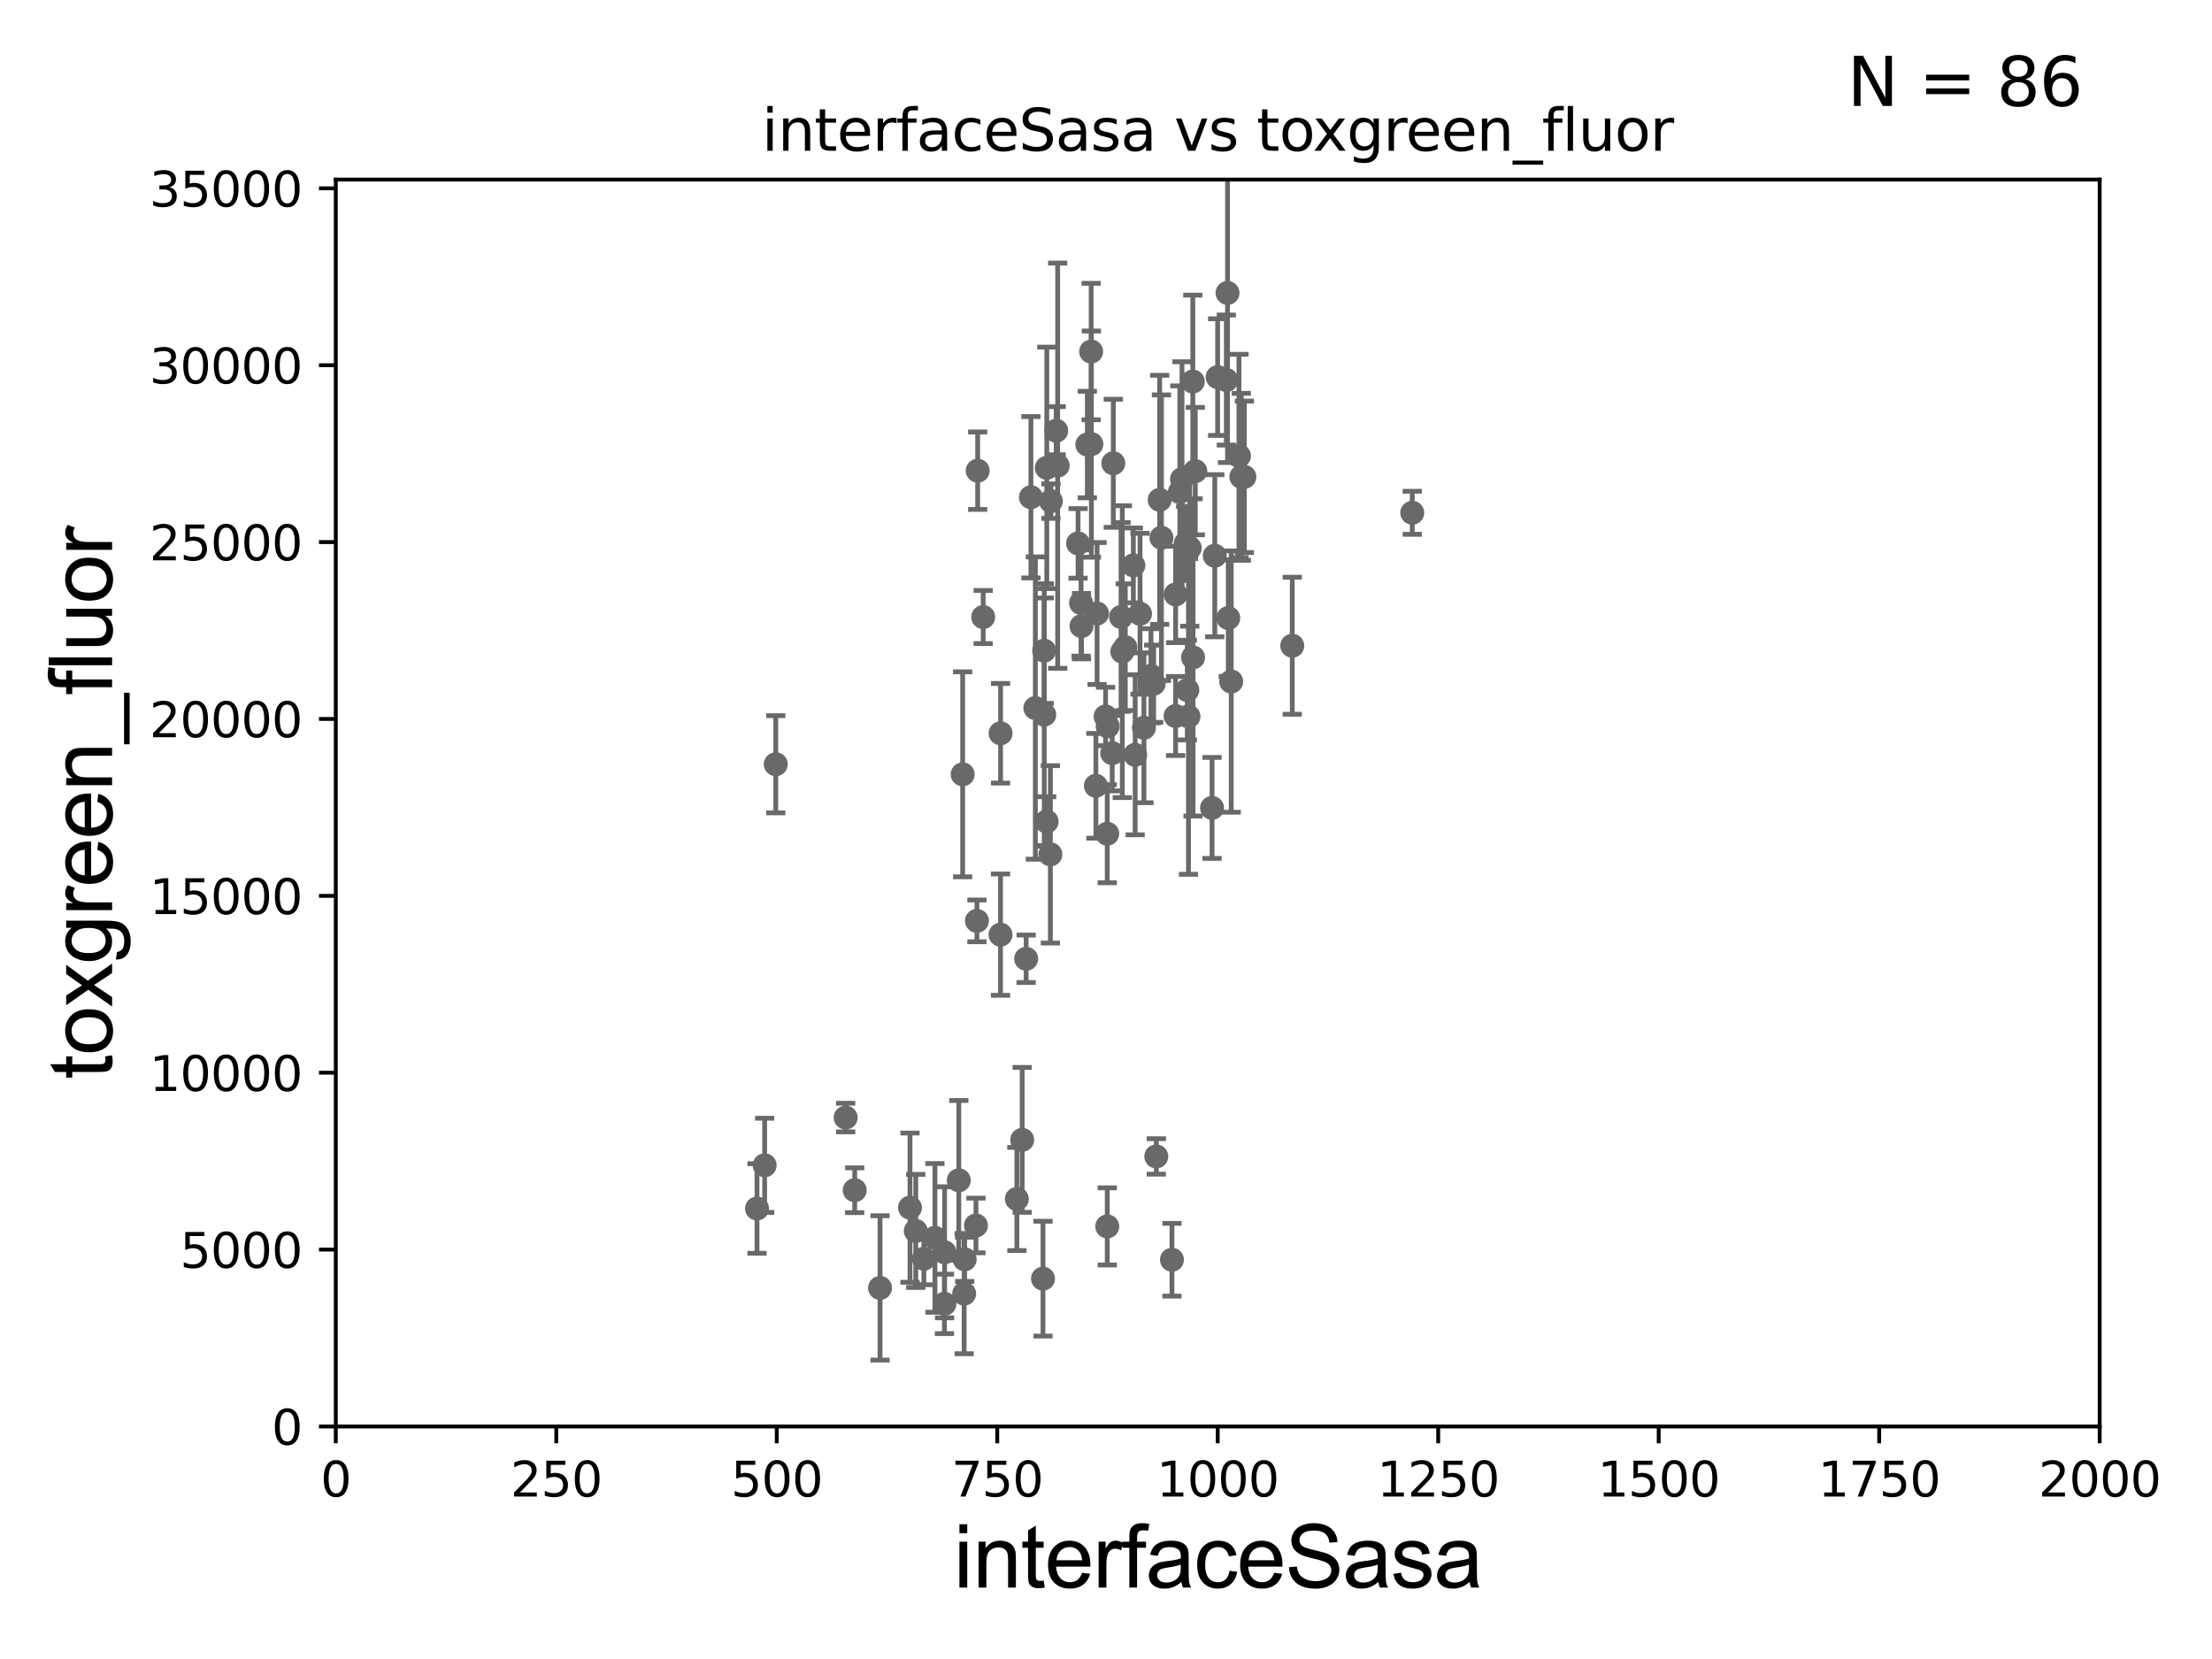 <?xml version="1.0" encoding="utf-8" standalone="no"?>
<!DOCTYPE svg PUBLIC "-//W3C//DTD SVG 1.1//EN"
  "http://www.w3.org/Graphics/SVG/1.1/DTD/svg11.dtd">
<svg xmlns:xlink="http://www.w3.org/1999/xlink" width="460.8pt" height="345.6pt" viewBox="0 0 460.8 345.6" xmlns="http://www.w3.org/2000/svg" version="1.1">
 <defs>
  <style type="text/css">*{stroke-linejoin: round; stroke-linecap: butt}</style>
 </defs>
 <g id="figure_1">
  <g id="patch_1">
   <path d="M 0 345.6 
L 460.8 345.6 
L 460.8 0 
L 0 0 
z
" style="fill: #ffffff"/>
  </g>
  <g id="axes_1">
   <g id="patch_2">
    <path d="M 69.95 297.16 
L 437.4 297.16 
L 437.4 37.411 
L 69.95 37.411 
z
" style="fill: #ffffff"/>
   </g>
   <g id="PathCollection_1">
    <defs>
     <path id="m9192ca104e" d="M 0 1.118 
C 0.297 1.118 0.581 1 0.791 0.791 
C 1 0.581 1.118 0.297 1.118 0 
C 1.118 -0.297 1 -0.581 0.791 -0.791 
C 0.581 -1 0.297 -1.118 0 -1.118 
C -0.297 -1.118 -0.581 -1 -0.791 -0.791 
C -1 -0.581 -1.118 -0.297 -1.118 0 
C -1.118 0.297 -1 0.581 -0.791 0.791 
C -0.581 1 -0.297 1.118 0 1.118 
z
" style="stroke: #696969"/>
    </defs>
    <g clip-path="url(#p38c6d67452)">
     <use xlink:href="#m9192ca104e" x="246.998" y="113.199" style="fill: #696969; stroke: #696969"/>
     <use xlink:href="#m9192ca104e" x="240.879" y="240.906" style="fill: #696969; stroke: #696969"/>
     <use xlink:href="#m9192ca104e" x="230.66" y="255.483" style="fill: #696969; stroke: #696969"/>
     <use xlink:href="#m9192ca104e" x="230.656" y="173.68" style="fill: #696969; stroke: #696969"/>
     <use xlink:href="#m9192ca104e" x="233.537" y="128.528" style="fill: #696969; stroke: #696969"/>
     <use xlink:href="#m9192ca104e" x="203.667" y="98.055" style="fill: #696969; stroke: #696969"/>
     <use xlink:href="#m9192ca104e" x="200.538" y="161.305" style="fill: #696969; stroke: #696969"/>
     <use xlink:href="#m9192ca104e" x="231.696" y="156.897" style="fill: #696969; stroke: #696969"/>
     <use xlink:href="#m9192ca104e" x="247.583" y="149.245" style="fill: #696969; stroke: #696969"/>
     <use xlink:href="#m9192ca104e" x="212.941" y="237.453" style="fill: #696969; stroke: #696969"/>
     <use xlink:href="#m9192ca104e" x="218.032" y="171.144" style="fill: #696969; stroke: #696969"/>
     <use xlink:href="#m9192ca104e" x="215.684" y="147.5" style="fill: #696969; stroke: #696969"/>
     <use xlink:href="#m9192ca104e" x="218.813" y="177.98" style="fill: #696969; stroke: #696969"/>
     <use xlink:href="#m9192ca104e" x="218.922" y="104.399" style="fill: #696969; stroke: #696969"/>
     <use xlink:href="#m9192ca104e" x="220.331" y="97.008" style="fill: #696969; stroke: #696969"/>
     <use xlink:href="#m9192ca104e" x="226.511" y="92.606" style="fill: #696969; stroke: #696969"/>
     <use xlink:href="#m9192ca104e" x="217.523" y="135.545" style="fill: #696969; stroke: #696969"/>
     <use xlink:href="#m9192ca104e" x="234.424" y="134.821" style="fill: #696969; stroke: #696969"/>
     <use xlink:href="#m9192ca104e" x="244.14" y="262.429" style="fill: #696969; stroke: #696969"/>
     <use xlink:href="#m9192ca104e" x="157.701" y="251.749" style="fill: #696969; stroke: #696969"/>
     <use xlink:href="#m9192ca104e" x="238.303" y="151.608" style="fill: #696969; stroke: #696969"/>
     <use xlink:href="#m9192ca104e" x="217.274" y="266.37" style="fill: #696969; stroke: #696969"/>
     <use xlink:href="#m9192ca104e" x="194.769" y="257.871" style="fill: #696969; stroke: #696969"/>
     <use xlink:href="#m9192ca104e" x="190.769" y="256.425" style="fill: #696969; stroke: #696969"/>
     <use xlink:href="#m9192ca104e" x="178.052" y="247.946" style="fill: #696969; stroke: #696969"/>
     <use xlink:href="#m9192ca104e" x="196.775" y="260.876" style="fill: #696969; stroke: #696969"/>
     <use xlink:href="#m9192ca104e" x="176.169" y="232.809" style="fill: #696969; stroke: #696969"/>
     <use xlink:href="#m9192ca104e" x="161.605" y="159.204" style="fill: #696969; stroke: #696969"/>
     <use xlink:href="#m9192ca104e" x="199.733" y="245.88" style="fill: #696969; stroke: #696969"/>
     <use xlink:href="#m9192ca104e" x="189.568" y="251.58" style="fill: #696969; stroke: #696969"/>
     <use xlink:href="#m9192ca104e" x="204.817" y="128.542" style="fill: #696969; stroke: #696969"/>
     <use xlink:href="#m9192ca104e" x="196.742" y="271.623" style="fill: #696969; stroke: #696969"/>
     <use xlink:href="#m9192ca104e" x="239.765" y="140.78" style="fill: #696969; stroke: #696969"/>
     <use xlink:href="#m9192ca104e" x="192.456" y="262.218" style="fill: #696969; stroke: #696969"/>
     <use xlink:href="#m9192ca104e" x="203.514" y="191.835" style="fill: #696969; stroke: #696969"/>
     <use xlink:href="#m9192ca104e" x="200.959" y="262.34" style="fill: #696969; stroke: #696969"/>
     <use xlink:href="#m9192ca104e" x="200.852" y="269.485" style="fill: #696969; stroke: #696969"/>
     <use xlink:href="#m9192ca104e" x="225.301" y="130.437" style="fill: #696969; stroke: #696969"/>
     <use xlink:href="#m9192ca104e" x="203.309" y="255.289" style="fill: #696969; stroke: #696969"/>
     <use xlink:href="#m9192ca104e" x="214.76" y="103.583" style="fill: #696969; stroke: #696969"/>
     <use xlink:href="#m9192ca104e" x="211.832" y="249.767" style="fill: #696969; stroke: #696969"/>
     <use xlink:href="#m9192ca104e" x="247.34" y="143.749" style="fill: #696969; stroke: #696969"/>
     <use xlink:href="#m9192ca104e" x="240.329" y="142.429" style="fill: #696969; stroke: #696969"/>
     <use xlink:href="#m9192ca104e" x="220.024" y="89.723" style="fill: #696969; stroke: #696969"/>
     <use xlink:href="#m9192ca104e" x="237.491" y="127.858" style="fill: #696969; stroke: #696969"/>
     <use xlink:href="#m9192ca104e" x="241.584" y="104.123" style="fill: #696969; stroke: #696969"/>
     <use xlink:href="#m9192ca104e" x="259.227" y="99.335" style="fill: #696969; stroke: #696969"/>
     <use xlink:href="#m9192ca104e" x="247.844" y="114.153" style="fill: #696969; stroke: #696969"/>
     <use xlink:href="#m9192ca104e" x="248.481" y="79.485" style="fill: #696969; stroke: #696969"/>
     <use xlink:href="#m9192ca104e" x="258.593" y="99.328" style="fill: #696969; stroke: #696969"/>
     <use xlink:href="#m9192ca104e" x="256.486" y="141.982" style="fill: #696969; stroke: #696969"/>
     <use xlink:href="#m9192ca104e" x="253.061" y="115.767" style="fill: #696969; stroke: #696969"/>
     <use xlink:href="#m9192ca104e" x="241.948" y="112.022" style="fill: #696969; stroke: #696969"/>
     <use xlink:href="#m9192ca104e" x="244.898" y="149.157" style="fill: #696969; stroke: #696969"/>
     <use xlink:href="#m9192ca104e" x="227.307" y="73.236" style="fill: #696969; stroke: #696969"/>
     <use xlink:href="#m9192ca104e" x="255.47" y="79.167" style="fill: #696969; stroke: #696969"/>
     <use xlink:href="#m9192ca104e" x="255.872" y="128.754" style="fill: #696969; stroke: #696969"/>
     <use xlink:href="#m9192ca104e" x="224.58" y="113.2" style="fill: #696969; stroke: #696969"/>
     <use xlink:href="#m9192ca104e" x="258.099" y="94.978" style="fill: #696969; stroke: #696969"/>
     <use xlink:href="#m9192ca104e" x="269.2" y="134.52" style="fill: #696969; stroke: #696969"/>
     <use xlink:href="#m9192ca104e" x="246.232" y="99.816" style="fill: #696969; stroke: #696969"/>
     <use xlink:href="#m9192ca104e" x="248.533" y="136.951" style="fill: #696969; stroke: #696969"/>
     <use xlink:href="#m9192ca104e" x="236.475" y="157.235" style="fill: #696969; stroke: #696969"/>
     <use xlink:href="#m9192ca104e" x="183.329" y="268.298" style="fill: #696969; stroke: #696969"/>
     <use xlink:href="#m9192ca104e" x="233.796" y="135.749" style="fill: #696969; stroke: #696969"/>
     <use xlink:href="#m9192ca104e" x="255.716" y="61.025" style="fill: #696969; stroke: #696969"/>
     <use xlink:href="#m9192ca104e" x="228.292" y="163.697" style="fill: #696969; stroke: #696969"/>
     <use xlink:href="#m9192ca104e" x="230.746" y="151.31" style="fill: #696969; stroke: #696969"/>
     <use xlink:href="#m9192ca104e" x="231.922" y="96.508" style="fill: #696969; stroke: #696969"/>
     <use xlink:href="#m9192ca104e" x="225.205" y="125.617" style="fill: #696969; stroke: #696969"/>
     <use xlink:href="#m9192ca104e" x="245.777" y="102.518" style="fill: #696969; stroke: #696969"/>
     <use xlink:href="#m9192ca104e" x="227.355" y="92.52" style="fill: #696969; stroke: #696969"/>
     <use xlink:href="#m9192ca104e" x="213.768" y="199.731" style="fill: #696969; stroke: #696969"/>
     <use xlink:href="#m9192ca104e" x="208.436" y="152.757" style="fill: #696969; stroke: #696969"/>
     <use xlink:href="#m9192ca104e" x="244.911" y="123.829" style="fill: #696969; stroke: #696969"/>
     <use xlink:href="#m9192ca104e" x="217.538" y="148.879" style="fill: #696969; stroke: #696969"/>
     <use xlink:href="#m9192ca104e" x="228.541" y="127.804" style="fill: #696969; stroke: #696969"/>
     <use xlink:href="#m9192ca104e" x="294.197" y="106.821" style="fill: #696969; stroke: #696969"/>
     <use xlink:href="#m9192ca104e" x="236.098" y="117.781" style="fill: #696969; stroke: #696969"/>
     <use xlink:href="#m9192ca104e" x="218.064" y="97.461" style="fill: #696969; stroke: #696969"/>
     <use xlink:href="#m9192ca104e" x="208.424" y="194.704" style="fill: #696969; stroke: #696969"/>
     <use xlink:href="#m9192ca104e" x="230.314" y="149.256" style="fill: #696969; stroke: #696969"/>
     <use xlink:href="#m9192ca104e" x="249.001" y="98.139" style="fill: #696969; stroke: #696969"/>
     <use xlink:href="#m9192ca104e" x="252.494" y="168.304" style="fill: #696969; stroke: #696969"/>
     <use xlink:href="#m9192ca104e" x="253.655" y="78.559" style="fill: #696969; stroke: #696969"/>
     <use xlink:href="#m9192ca104e" x="159.29" y="242.756" style="fill: #696969; stroke: #696969"/>
    </g>
   </g>
   <g id="matplotlib.axis_1">
    <g id="xtick_1">
     <g id="line2d_1">
      <defs>
       <path id="mff50b96707" d="M 0 0 
L 0 3.5 
" style="stroke: #000000; stroke-width: 0.8"/>
      </defs>
      <g>
       <use xlink:href="#mff50b96707" x="69.95" y="297.16" style="stroke: #000000; stroke-width: 0.8"/>
      </g>
     </g>
     <g id="text_1">
      <!-- 0 -->
      <g transform="translate(66.769 311.758)scale(0.1 -0.1)">
       <defs>
        <path id="DejaVuSans-30" d="M 2034 4250 
Q 1547 4250 1301 3770 
Q 1056 3291 1056 2328 
Q 1056 1369 1301 889 
Q 1547 409 2034 409 
Q 2525 409 2770 889 
Q 3016 1369 3016 2328 
Q 3016 3291 2770 3770 
Q 2525 4250 2034 4250 
z
M 2034 4750 
Q 2819 4750 3233 4129 
Q 3647 3509 3647 2328 
Q 3647 1150 3233 529 
Q 2819 -91 2034 -91 
Q 1250 -91 836 529 
Q 422 1150 422 2328 
Q 422 3509 836 4129 
Q 1250 4750 2034 4750 
z
" transform="scale(0.016)"/>
       </defs>
       <use xlink:href="#DejaVuSans-30"/>
      </g>
     </g>
    </g>
    <g id="xtick_2">
     <g id="line2d_2">
      <g>
       <use xlink:href="#mff50b96707" x="115.881" y="297.16" style="stroke: #000000; stroke-width: 0.8"/>
      </g>
     </g>
     <g id="text_2">
      <!-- 250 -->
      <g transform="translate(106.338 311.758)scale(0.1 -0.1)">
       <defs>
        <path id="DejaVuSans-32" d="M 1228 531 
L 3431 531 
L 3431 0 
L 469 0 
L 469 531 
Q 828 903 1448 1529 
Q 2069 2156 2228 2338 
Q 2531 2678 2651 2914 
Q 2772 3150 2772 3378 
Q 2772 3750 2511 3984 
Q 2250 4219 1831 4219 
Q 1534 4219 1204 4116 
Q 875 4013 500 3803 
L 500 4441 
Q 881 4594 1212 4672 
Q 1544 4750 1819 4750 
Q 2544 4750 2975 4387 
Q 3406 4025 3406 3419 
Q 3406 3131 3298 2873 
Q 3191 2616 2906 2266 
Q 2828 2175 2409 1742 
Q 1991 1309 1228 531 
z
" transform="scale(0.016)"/>
        <path id="DejaVuSans-35" d="M 691 4666 
L 3169 4666 
L 3169 4134 
L 1269 4134 
L 1269 2991 
Q 1406 3038 1543 3061 
Q 1681 3084 1819 3084 
Q 2600 3084 3056 2656 
Q 3513 2228 3513 1497 
Q 3513 744 3044 326 
Q 2575 -91 1722 -91 
Q 1428 -91 1123 -41 
Q 819 9 494 109 
L 494 744 
Q 775 591 1075 516 
Q 1375 441 1709 441 
Q 2250 441 2565 725 
Q 2881 1009 2881 1497 
Q 2881 1984 2565 2268 
Q 2250 2553 1709 2553 
Q 1456 2553 1204 2497 
Q 953 2441 691 2322 
L 691 4666 
z
" transform="scale(0.016)"/>
       </defs>
       <use xlink:href="#DejaVuSans-32"/>
       <use xlink:href="#DejaVuSans-35" x="63.623"/>
       <use xlink:href="#DejaVuSans-30" x="127.246"/>
      </g>
     </g>
    </g>
    <g id="xtick_3">
     <g id="line2d_3">
      <g>
       <use xlink:href="#mff50b96707" x="161.812" y="297.16" style="stroke: #000000; stroke-width: 0.8"/>
      </g>
     </g>
     <g id="text_3">
      <!-- 500 -->
      <g transform="translate(152.269 311.758)scale(0.1 -0.1)">
       <use xlink:href="#DejaVuSans-35"/>
       <use xlink:href="#DejaVuSans-30" x="63.623"/>
       <use xlink:href="#DejaVuSans-30" x="127.246"/>
      </g>
     </g>
    </g>
    <g id="xtick_4">
     <g id="line2d_4">
      <g>
       <use xlink:href="#mff50b96707" x="207.744" y="297.16" style="stroke: #000000; stroke-width: 0.8"/>
      </g>
     </g>
     <g id="text_4">
      <!-- 750 -->
      <g transform="translate(198.2 311.758)scale(0.1 -0.1)">
       <defs>
        <path id="DejaVuSans-37" d="M 525 4666 
L 3525 4666 
L 3525 4397 
L 1831 0 
L 1172 0 
L 2766 4134 
L 525 4134 
L 525 4666 
z
" transform="scale(0.016)"/>
       </defs>
       <use xlink:href="#DejaVuSans-37"/>
       <use xlink:href="#DejaVuSans-35" x="63.623"/>
       <use xlink:href="#DejaVuSans-30" x="127.246"/>
      </g>
     </g>
    </g>
    <g id="xtick_5">
     <g id="line2d_5">
      <g>
       <use xlink:href="#mff50b96707" x="253.675" y="297.16" style="stroke: #000000; stroke-width: 0.8"/>
      </g>
     </g>
     <g id="text_5">
      <!-- 1000 -->
      <g transform="translate(240.95 311.758)scale(0.1 -0.1)">
       <defs>
        <path id="DejaVuSans-31" d="M 794 531 
L 1825 531 
L 1825 4091 
L 703 3866 
L 703 4441 
L 1819 4666 
L 2450 4666 
L 2450 531 
L 3481 531 
L 3481 0 
L 794 0 
L 794 531 
z
" transform="scale(0.016)"/>
       </defs>
       <use xlink:href="#DejaVuSans-31"/>
       <use xlink:href="#DejaVuSans-30" x="63.623"/>
       <use xlink:href="#DejaVuSans-30" x="127.246"/>
       <use xlink:href="#DejaVuSans-30" x="190.869"/>
      </g>
     </g>
    </g>
    <g id="xtick_6">
     <g id="line2d_6">
      <g>
       <use xlink:href="#mff50b96707" x="299.606" y="297.16" style="stroke: #000000; stroke-width: 0.8"/>
      </g>
     </g>
     <g id="text_6">
      <!-- 1250 -->
      <g transform="translate(286.881 311.758)scale(0.1 -0.1)">
       <use xlink:href="#DejaVuSans-31"/>
       <use xlink:href="#DejaVuSans-32" x="63.623"/>
       <use xlink:href="#DejaVuSans-35" x="127.246"/>
       <use xlink:href="#DejaVuSans-30" x="190.869"/>
      </g>
     </g>
    </g>
    <g id="xtick_7">
     <g id="line2d_7">
      <g>
       <use xlink:href="#mff50b96707" x="345.538" y="297.16" style="stroke: #000000; stroke-width: 0.8"/>
      </g>
     </g>
     <g id="text_7">
      <!-- 1500 -->
      <g transform="translate(332.812 311.758)scale(0.1 -0.1)">
       <use xlink:href="#DejaVuSans-31"/>
       <use xlink:href="#DejaVuSans-35" x="63.623"/>
       <use xlink:href="#DejaVuSans-30" x="127.246"/>
       <use xlink:href="#DejaVuSans-30" x="190.869"/>
      </g>
     </g>
    </g>
    <g id="xtick_8">
     <g id="line2d_8">
      <g>
       <use xlink:href="#mff50b96707" x="391.469" y="297.16" style="stroke: #000000; stroke-width: 0.8"/>
      </g>
     </g>
     <g id="text_8">
      <!-- 1750 -->
      <g transform="translate(378.744 311.758)scale(0.1 -0.1)">
       <use xlink:href="#DejaVuSans-31"/>
       <use xlink:href="#DejaVuSans-37" x="63.623"/>
       <use xlink:href="#DejaVuSans-35" x="127.246"/>
       <use xlink:href="#DejaVuSans-30" x="190.869"/>
      </g>
     </g>
    </g>
    <g id="xtick_9">
     <g id="line2d_9">
      <g>
       <use xlink:href="#mff50b96707" x="437.4" y="297.16" style="stroke: #000000; stroke-width: 0.8"/>
      </g>
     </g>
     <g id="text_9">
      <!-- 2000 -->
      <g transform="translate(424.675 311.758)scale(0.1 -0.1)">
       <use xlink:href="#DejaVuSans-32"/>
       <use xlink:href="#DejaVuSans-30" x="63.623"/>
       <use xlink:href="#DejaVuSans-30" x="127.246"/>
       <use xlink:href="#DejaVuSans-30" x="190.869"/>
      </g>
     </g>
    </g>
    <g id="text_10">
     <!-- interfaceSasa -->
     <g transform="translate(198.646 330.722)scale(0.18 -0.18)">
      <defs>
       <path id="ArialMT-69" d="M 425 3934 
L 425 4581 
L 988 4581 
L 988 3934 
L 425 3934 
z
M 425 0 
L 425 3319 
L 988 3319 
L 988 0 
L 425 0 
z
" transform="scale(0.016)"/>
       <path id="ArialMT-6e" d="M 422 0 
L 422 3319 
L 928 3319 
L 928 2847 
Q 1294 3394 1984 3394 
Q 2284 3394 2536 3286 
Q 2788 3178 2913 3003 
Q 3038 2828 3088 2588 
Q 3119 2431 3119 2041 
L 3119 0 
L 2556 0 
L 2556 2019 
Q 2556 2363 2490 2533 
Q 2425 2703 2258 2804 
Q 2091 2906 1866 2906 
Q 1506 2906 1245 2678 
Q 984 2450 984 1813 
L 984 0 
L 422 0 
z
" transform="scale(0.016)"/>
       <path id="ArialMT-74" d="M 1650 503 
L 1731 6 
Q 1494 -44 1306 -44 
Q 1000 -44 831 53 
Q 663 150 594 308 
Q 525 466 525 972 
L 525 2881 
L 113 2881 
L 113 3319 
L 525 3319 
L 525 4141 
L 1084 4478 
L 1084 3319 
L 1650 3319 
L 1650 2881 
L 1084 2881 
L 1084 941 
Q 1084 700 1114 631 
Q 1144 563 1211 522 
Q 1278 481 1403 481 
Q 1497 481 1650 503 
z
" transform="scale(0.016)"/>
       <path id="ArialMT-65" d="M 2694 1069 
L 3275 997 
Q 3138 488 2766 206 
Q 2394 -75 1816 -75 
Q 1088 -75 661 373 
Q 234 822 234 1631 
Q 234 2469 665 2931 
Q 1097 3394 1784 3394 
Q 2450 3394 2872 2941 
Q 3294 2488 3294 1666 
Q 3294 1616 3291 1516 
L 816 1516 
Q 847 969 1125 678 
Q 1403 388 1819 388 
Q 2128 388 2347 550 
Q 2566 713 2694 1069 
z
M 847 1978 
L 2700 1978 
Q 2663 2397 2488 2606 
Q 2219 2931 1791 2931 
Q 1403 2931 1139 2672 
Q 875 2413 847 1978 
z
" transform="scale(0.016)"/>
       <path id="ArialMT-72" d="M 416 0 
L 416 3319 
L 922 3319 
L 922 2816 
Q 1116 3169 1280 3281 
Q 1444 3394 1641 3394 
Q 1925 3394 2219 3213 
L 2025 2691 
Q 1819 2813 1613 2813 
Q 1428 2813 1281 2702 
Q 1134 2591 1072 2394 
Q 978 2094 978 1738 
L 978 0 
L 416 0 
z
" transform="scale(0.016)"/>
       <path id="ArialMT-66" d="M 556 0 
L 556 2881 
L 59 2881 
L 59 3319 
L 556 3319 
L 556 3672 
Q 556 4006 616 4169 
Q 697 4388 901 4523 
Q 1106 4659 1475 4659 
Q 1713 4659 2000 4603 
L 1916 4113 
Q 1741 4144 1584 4144 
Q 1328 4144 1222 4034 
Q 1116 3925 1116 3625 
L 1116 3319 
L 1763 3319 
L 1763 2881 
L 1116 2881 
L 1116 0 
L 556 0 
z
" transform="scale(0.016)"/>
       <path id="ArialMT-61" d="M 2588 409 
Q 2275 144 1986 34 
Q 1697 -75 1366 -75 
Q 819 -75 525 192 
Q 231 459 231 875 
Q 231 1119 342 1320 
Q 453 1522 633 1644 
Q 813 1766 1038 1828 
Q 1203 1872 1538 1913 
Q 2219 1994 2541 2106 
Q 2544 2222 2544 2253 
Q 2544 2597 2384 2738 
Q 2169 2928 1744 2928 
Q 1347 2928 1158 2789 
Q 969 2650 878 2297 
L 328 2372 
Q 403 2725 575 2942 
Q 747 3159 1072 3276 
Q 1397 3394 1825 3394 
Q 2250 3394 2515 3294 
Q 2781 3194 2906 3042 
Q 3031 2891 3081 2659 
Q 3109 2516 3109 2141 
L 3109 1391 
Q 3109 606 3145 398 
Q 3181 191 3288 0 
L 2700 0 
Q 2613 175 2588 409 
z
M 2541 1666 
Q 2234 1541 1622 1453 
Q 1275 1403 1131 1340 
Q 988 1278 909 1158 
Q 831 1038 831 891 
Q 831 666 1001 516 
Q 1172 366 1500 366 
Q 1825 366 2078 508 
Q 2331 650 2450 897 
Q 2541 1088 2541 1459 
L 2541 1666 
z
" transform="scale(0.016)"/>
       <path id="ArialMT-63" d="M 2588 1216 
L 3141 1144 
Q 3050 572 2676 248 
Q 2303 -75 1759 -75 
Q 1078 -75 664 370 
Q 250 816 250 1647 
Q 250 2184 428 2587 
Q 606 2991 970 3192 
Q 1334 3394 1763 3394 
Q 2303 3394 2647 3120 
Q 2991 2847 3088 2344 
L 2541 2259 
Q 2463 2594 2264 2762 
Q 2066 2931 1784 2931 
Q 1359 2931 1093 2626 
Q 828 2322 828 1663 
Q 828 994 1084 691 
Q 1341 388 1753 388 
Q 2084 388 2306 591 
Q 2528 794 2588 1216 
z
" transform="scale(0.016)"/>
       <path id="ArialMT-53" d="M 288 1472 
L 859 1522 
Q 900 1178 1048 958 
Q 1197 738 1509 602 
Q 1822 466 2213 466 
Q 2559 466 2825 569 
Q 3091 672 3220 851 
Q 3350 1031 3350 1244 
Q 3350 1459 3225 1620 
Q 3100 1781 2813 1891 
Q 2628 1963 1997 2114 
Q 1366 2266 1113 2400 
Q 784 2572 623 2826 
Q 463 3081 463 3397 
Q 463 3744 659 4045 
Q 856 4347 1234 4503 
Q 1613 4659 2075 4659 
Q 2584 4659 2973 4495 
Q 3363 4331 3572 4012 
Q 3781 3694 3797 3291 
L 3216 3247 
Q 3169 3681 2898 3903 
Q 2628 4125 2100 4125 
Q 1550 4125 1298 3923 
Q 1047 3722 1047 3438 
Q 1047 3191 1225 3031 
Q 1400 2872 2139 2705 
Q 2878 2538 3153 2413 
Q 3553 2228 3743 1945 
Q 3934 1663 3934 1294 
Q 3934 928 3725 604 
Q 3516 281 3123 101 
Q 2731 -78 2241 -78 
Q 1619 -78 1198 103 
Q 778 284 539 648 
Q 300 1013 288 1472 
z
" transform="scale(0.016)"/>
       <path id="ArialMT-73" d="M 197 991 
L 753 1078 
Q 800 744 1014 566 
Q 1228 388 1613 388 
Q 2000 388 2187 545 
Q 2375 703 2375 916 
Q 2375 1106 2209 1216 
Q 2094 1291 1634 1406 
Q 1016 1563 777 1677 
Q 538 1791 414 1992 
Q 291 2194 291 2438 
Q 291 2659 392 2848 
Q 494 3038 669 3163 
Q 800 3259 1026 3326 
Q 1253 3394 1513 3394 
Q 1903 3394 2198 3281 
Q 2494 3169 2634 2976 
Q 2775 2784 2828 2463 
L 2278 2388 
Q 2241 2644 2061 2787 
Q 1881 2931 1553 2931 
Q 1166 2931 1000 2803 
Q 834 2675 834 2503 
Q 834 2394 903 2306 
Q 972 2216 1119 2156 
Q 1203 2125 1616 2013 
Q 2213 1853 2448 1751 
Q 2684 1650 2818 1456 
Q 2953 1263 2953 975 
Q 2953 694 2789 445 
Q 2625 197 2315 61 
Q 2006 -75 1616 -75 
Q 969 -75 630 194 
Q 291 463 197 991 
z
" transform="scale(0.016)"/>
      </defs>
      <use xlink:href="#ArialMT-69"/>
      <use xlink:href="#ArialMT-6e" x="22.217"/>
      <use xlink:href="#ArialMT-74" x="77.832"/>
      <use xlink:href="#ArialMT-65" x="105.615"/>
      <use xlink:href="#ArialMT-72" x="161.23"/>
      <use xlink:href="#ArialMT-66" x="194.531"/>
      <use xlink:href="#ArialMT-61" x="222.314"/>
      <use xlink:href="#ArialMT-63" x="277.93"/>
      <use xlink:href="#ArialMT-65" x="327.93"/>
      <use xlink:href="#ArialMT-53" x="383.545"/>
      <use xlink:href="#ArialMT-61" x="450.244"/>
      <use xlink:href="#ArialMT-73" x="505.859"/>
      <use xlink:href="#ArialMT-61" x="555.859"/>
     </g>
    </g>
   </g>
   <g id="matplotlib.axis_2">
    <g id="ytick_1">
     <g id="line2d_10">
      <defs>
       <path id="m02d21bf6a3" d="M 0 0 
L -3.5 0 
" style="stroke: #000000; stroke-width: 0.8"/>
      </defs>
      <g>
       <use xlink:href="#m02d21bf6a3" x="69.95" y="297.16" style="stroke: #000000; stroke-width: 0.8"/>
      </g>
     </g>
     <g id="text_11">
      <!-- 0 -->
      <g transform="translate(56.587 300.959)scale(0.1 -0.1)">
       <use xlink:href="#DejaVuSans-30"/>
      </g>
     </g>
    </g>
    <g id="ytick_2">
     <g id="line2d_11">
      <g>
       <use xlink:href="#m02d21bf6a3" x="69.95" y="260.313" style="stroke: #000000; stroke-width: 0.8"/>
      </g>
     </g>
     <g id="text_12">
      <!-- 5000 -->
      <g transform="translate(37.5 264.112)scale(0.1 -0.1)">
       <use xlink:href="#DejaVuSans-35"/>
       <use xlink:href="#DejaVuSans-30" x="63.623"/>
       <use xlink:href="#DejaVuSans-30" x="127.246"/>
       <use xlink:href="#DejaVuSans-30" x="190.869"/>
      </g>
     </g>
    </g>
    <g id="ytick_3">
     <g id="line2d_12">
      <g>
       <use xlink:href="#m02d21bf6a3" x="69.95" y="223.467" style="stroke: #000000; stroke-width: 0.8"/>
      </g>
     </g>
     <g id="text_13">
      <!-- 10000 -->
      <g transform="translate(31.137 227.266)scale(0.1 -0.1)">
       <use xlink:href="#DejaVuSans-31"/>
       <use xlink:href="#DejaVuSans-30" x="63.623"/>
       <use xlink:href="#DejaVuSans-30" x="127.246"/>
       <use xlink:href="#DejaVuSans-30" x="190.869"/>
       <use xlink:href="#DejaVuSans-30" x="254.492"/>
      </g>
     </g>
    </g>
    <g id="ytick_4">
     <g id="line2d_13">
      <g>
       <use xlink:href="#m02d21bf6a3" x="69.95" y="186.62" style="stroke: #000000; stroke-width: 0.8"/>
      </g>
     </g>
     <g id="text_14">
      <!-- 15000 -->
      <g transform="translate(31.137 190.419)scale(0.1 -0.1)">
       <use xlink:href="#DejaVuSans-31"/>
       <use xlink:href="#DejaVuSans-35" x="63.623"/>
       <use xlink:href="#DejaVuSans-30" x="127.246"/>
       <use xlink:href="#DejaVuSans-30" x="190.869"/>
       <use xlink:href="#DejaVuSans-30" x="254.492"/>
      </g>
     </g>
    </g>
    <g id="ytick_5">
     <g id="line2d_14">
      <g>
       <use xlink:href="#m02d21bf6a3" x="69.95" y="149.773" style="stroke: #000000; stroke-width: 0.8"/>
      </g>
     </g>
     <g id="text_15">
      <!-- 20000 -->
      <g transform="translate(31.137 153.572)scale(0.1 -0.1)">
       <use xlink:href="#DejaVuSans-32"/>
       <use xlink:href="#DejaVuSans-30" x="63.623"/>
       <use xlink:href="#DejaVuSans-30" x="127.246"/>
       <use xlink:href="#DejaVuSans-30" x="190.869"/>
       <use xlink:href="#DejaVuSans-30" x="254.492"/>
      </g>
     </g>
    </g>
    <g id="ytick_6">
     <g id="line2d_15">
      <g>
       <use xlink:href="#m02d21bf6a3" x="69.95" y="112.926" style="stroke: #000000; stroke-width: 0.8"/>
      </g>
     </g>
     <g id="text_16">
      <!-- 25000 -->
      <g transform="translate(31.137 116.726)scale(0.1 -0.1)">
       <use xlink:href="#DejaVuSans-32"/>
       <use xlink:href="#DejaVuSans-35" x="63.623"/>
       <use xlink:href="#DejaVuSans-30" x="127.246"/>
       <use xlink:href="#DejaVuSans-30" x="190.869"/>
       <use xlink:href="#DejaVuSans-30" x="254.492"/>
      </g>
     </g>
    </g>
    <g id="ytick_7">
     <g id="line2d_16">
      <g>
       <use xlink:href="#m02d21bf6a3" x="69.95" y="76.08" style="stroke: #000000; stroke-width: 0.8"/>
      </g>
     </g>
     <g id="text_17">
      <!-- 30000 -->
      <g transform="translate(31.137 79.879)scale(0.1 -0.1)">
       <defs>
        <path id="DejaVuSans-33" d="M 2597 2516 
Q 3050 2419 3304 2112 
Q 3559 1806 3559 1356 
Q 3559 666 3084 287 
Q 2609 -91 1734 -91 
Q 1441 -91 1130 -33 
Q 819 25 488 141 
L 488 750 
Q 750 597 1062 519 
Q 1375 441 1716 441 
Q 2309 441 2620 675 
Q 2931 909 2931 1356 
Q 2931 1769 2642 2001 
Q 2353 2234 1838 2234 
L 1294 2234 
L 1294 2753 
L 1863 2753 
Q 2328 2753 2575 2939 
Q 2822 3125 2822 3475 
Q 2822 3834 2567 4026 
Q 2313 4219 1838 4219 
Q 1578 4219 1281 4162 
Q 984 4106 628 3988 
L 628 4550 
Q 988 4650 1302 4700 
Q 1616 4750 1894 4750 
Q 2613 4750 3031 4423 
Q 3450 4097 3450 3541 
Q 3450 3153 3228 2886 
Q 3006 2619 2597 2516 
z
" transform="scale(0.016)"/>
       </defs>
       <use xlink:href="#DejaVuSans-33"/>
       <use xlink:href="#DejaVuSans-30" x="63.623"/>
       <use xlink:href="#DejaVuSans-30" x="127.246"/>
       <use xlink:href="#DejaVuSans-30" x="190.869"/>
       <use xlink:href="#DejaVuSans-30" x="254.492"/>
      </g>
     </g>
    </g>
    <g id="ytick_8">
     <g id="line2d_17">
      <g>
       <use xlink:href="#m02d21bf6a3" x="69.95" y="39.233" style="stroke: #000000; stroke-width: 0.8"/>
      </g>
     </g>
     <g id="text_18">
      <!-- 35000 -->
      <g transform="translate(31.137 43.032)scale(0.1 -0.1)">
       <use xlink:href="#DejaVuSans-33"/>
       <use xlink:href="#DejaVuSans-35" x="63.623"/>
       <use xlink:href="#DejaVuSans-30" x="127.246"/>
       <use xlink:href="#DejaVuSans-30" x="190.869"/>
       <use xlink:href="#DejaVuSans-30" x="254.492"/>
      </g>
     </g>
    </g>
    <g id="text_19">
     <!-- toxgreen_fluor -->
     <g transform="translate(23.349 224.818)rotate(-90)scale(0.18 -0.18)">
      <defs>
       <path id="ArialMT-6f" d="M 213 1659 
Q 213 2581 725 3025 
Q 1153 3394 1769 3394 
Q 2453 3394 2887 2945 
Q 3322 2497 3322 1706 
Q 3322 1066 3130 698 
Q 2938 331 2570 128 
Q 2203 -75 1769 -75 
Q 1072 -75 642 372 
Q 213 819 213 1659 
z
M 791 1659 
Q 791 1022 1069 705 
Q 1347 388 1769 388 
Q 2188 388 2466 706 
Q 2744 1025 2744 1678 
Q 2744 2294 2464 2611 
Q 2184 2928 1769 2928 
Q 1347 2928 1069 2612 
Q 791 2297 791 1659 
z
" transform="scale(0.016)"/>
       <path id="ArialMT-78" d="M 47 0 
L 1259 1725 
L 138 3319 
L 841 3319 
L 1350 2541 
Q 1494 2319 1581 2169 
Q 1719 2375 1834 2534 
L 2394 3319 
L 3066 3319 
L 1919 1756 
L 3153 0 
L 2463 0 
L 1781 1031 
L 1600 1309 
L 728 0 
L 47 0 
z
" transform="scale(0.016)"/>
       <path id="ArialMT-67" d="M 319 -275 
L 866 -356 
Q 900 -609 1056 -725 
Q 1266 -881 1628 -881 
Q 2019 -881 2231 -725 
Q 2444 -569 2519 -288 
Q 2563 -116 2559 434 
Q 2191 0 1641 0 
Q 956 0 581 494 
Q 206 988 206 1678 
Q 206 2153 378 2554 
Q 550 2956 876 3175 
Q 1203 3394 1644 3394 
Q 2231 3394 2613 2919 
L 2613 3319 
L 3131 3319 
L 3131 450 
Q 3131 -325 2973 -648 
Q 2816 -972 2473 -1159 
Q 2131 -1347 1631 -1347 
Q 1038 -1347 672 -1080 
Q 306 -813 319 -275 
z
M 784 1719 
Q 784 1066 1043 766 
Q 1303 466 1694 466 
Q 2081 466 2343 764 
Q 2606 1063 2606 1700 
Q 2606 2309 2336 2618 
Q 2066 2928 1684 2928 
Q 1309 2928 1046 2623 
Q 784 2319 784 1719 
z
" transform="scale(0.016)"/>
       <path id="ArialMT-5f" d="M -97 -1272 
L -97 -866 
L 3631 -866 
L 3631 -1272 
L -97 -1272 
z
" transform="scale(0.016)"/>
       <path id="ArialMT-6c" d="M 409 0 
L 409 4581 
L 972 4581 
L 972 0 
L 409 0 
z
" transform="scale(0.016)"/>
       <path id="ArialMT-75" d="M 2597 0 
L 2597 488 
Q 2209 -75 1544 -75 
Q 1250 -75 995 37 
Q 741 150 617 320 
Q 494 491 444 738 
Q 409 903 409 1263 
L 409 3319 
L 972 3319 
L 972 1478 
Q 972 1038 1006 884 
Q 1059 663 1231 536 
Q 1403 409 1656 409 
Q 1909 409 2131 539 
Q 2353 669 2445 892 
Q 2538 1116 2538 1541 
L 2538 3319 
L 3100 3319 
L 3100 0 
L 2597 0 
z
" transform="scale(0.016)"/>
      </defs>
      <use xlink:href="#ArialMT-74"/>
      <use xlink:href="#ArialMT-6f" x="27.783"/>
      <use xlink:href="#ArialMT-78" x="83.398"/>
      <use xlink:href="#ArialMT-67" x="133.398"/>
      <use xlink:href="#ArialMT-72" x="189.014"/>
      <use xlink:href="#ArialMT-65" x="222.314"/>
      <use xlink:href="#ArialMT-65" x="277.93"/>
      <use xlink:href="#ArialMT-6e" x="333.545"/>
      <use xlink:href="#ArialMT-5f" x="389.16"/>
      <use xlink:href="#ArialMT-66" x="444.775"/>
      <use xlink:href="#ArialMT-6c" x="472.559"/>
      <use xlink:href="#ArialMT-75" x="494.775"/>
      <use xlink:href="#ArialMT-6f" x="550.391"/>
      <use xlink:href="#ArialMT-72" x="606.006"/>
     </g>
    </g>
   </g>
   <g id="LineCollection_1">
    <path d="M 246.998 120.924 
L 246.998 105.473 
" clip-path="url(#p38c6d67452)" style="fill: none; stroke: #696969"/>
    <path d="M 240.879 244.596 
L 240.879 237.215 
" clip-path="url(#p38c6d67452)" style="fill: none; stroke: #696969"/>
    <path d="M 230.66 263.524 
L 230.66 247.443 
" clip-path="url(#p38c6d67452)" style="fill: none; stroke: #696969"/>
    <path d="M 230.656 183.899 
L 230.656 163.462 
" clip-path="url(#p38c6d67452)" style="fill: none; stroke: #696969"/>
    <path d="M 233.537 148.187 
L 233.537 108.869 
" clip-path="url(#p38c6d67452)" style="fill: none; stroke: #696969"/>
    <path d="M 203.667 106.125 
L 203.667 89.985 
" clip-path="url(#p38c6d67452)" style="fill: none; stroke: #696969"/>
    <path d="M 200.538 182.658 
L 200.538 139.952 
" clip-path="url(#p38c6d67452)" style="fill: none; stroke: #696969"/>
    <path d="M 231.696 164.75 
L 231.696 149.044 
" clip-path="url(#p38c6d67452)" style="fill: none; stroke: #696969"/>
    <path d="M 247.583 182.133 
L 247.583 116.358 
" clip-path="url(#p38c6d67452)" style="fill: none; stroke: #696969"/>
    <path d="M 212.941 252.553 
L 212.941 222.354 
" clip-path="url(#p38c6d67452)" style="fill: none; stroke: #696969"/>
    <path d="M 218.032 176.306 
L 218.032 165.982 
" clip-path="url(#p38c6d67452)" style="fill: none; stroke: #696969"/>
    <path d="M 215.684 178.987 
L 215.684 116.012 
" clip-path="url(#p38c6d67452)" style="fill: none; stroke: #696969"/>
    <path d="M 218.813 196.457 
L 218.813 159.503 
" clip-path="url(#p38c6d67452)" style="fill: none; stroke: #696969"/>
    <path d="M 218.922 107.993 
L 218.922 100.805 
" clip-path="url(#p38c6d67452)" style="fill: none; stroke: #696969"/>
    <path d="M 220.331 139.214 
L 220.331 54.803 
" clip-path="url(#p38c6d67452)" style="fill: none; stroke: #696969"/>
    <path d="M 226.511 103.699 
L 226.511 81.513 
" clip-path="url(#p38c6d67452)" style="fill: none; stroke: #696969"/>
    <path d="M 217.523 146.524 
L 217.523 124.566 
" clip-path="url(#p38c6d67452)" style="fill: none; stroke: #696969"/>
    <path d="M 234.424 148.013 
L 234.424 121.628 
" clip-path="url(#p38c6d67452)" style="fill: none; stroke: #696969"/>
    <path d="M 244.14 270.011 
L 244.14 254.847 
" clip-path="url(#p38c6d67452)" style="fill: none; stroke: #696969"/>
    <path d="M 157.701 261.079 
L 157.701 242.419 
" clip-path="url(#p38c6d67452)" style="fill: none; stroke: #696969"/>
    <path d="M 238.303 167.218 
L 238.303 135.999 
" clip-path="url(#p38c6d67452)" style="fill: none; stroke: #696969"/>
    <path d="M 217.274 278.332 
L 217.274 254.408 
" clip-path="url(#p38c6d67452)" style="fill: none; stroke: #696969"/>
    <path d="M 194.769 273.36 
L 194.769 242.383 
" clip-path="url(#p38c6d67452)" style="fill: none; stroke: #696969"/>
    <path d="M 190.769 268.199 
L 190.769 244.651 
" clip-path="url(#p38c6d67452)" style="fill: none; stroke: #696969"/>
    <path d="M 178.052 252.608 
L 178.052 243.283 
" clip-path="url(#p38c6d67452)" style="fill: none; stroke: #696969"/>
    <path d="M 196.775 274.53 
L 196.775 247.222 
" clip-path="url(#p38c6d67452)" style="fill: none; stroke: #696969"/>
    <path d="M 176.169 235.79 
L 176.169 229.828 
" clip-path="url(#p38c6d67452)" style="fill: none; stroke: #696969"/>
    <path d="M 161.605 169.327 
L 161.605 149.081 
" clip-path="url(#p38c6d67452)" style="fill: none; stroke: #696969"/>
    <path d="M 199.733 262.514 
L 199.733 229.247 
" clip-path="url(#p38c6d67452)" style="fill: none; stroke: #696969"/>
    <path d="M 189.568 267.125 
L 189.568 236.035 
" clip-path="url(#p38c6d67452)" style="fill: none; stroke: #696969"/>
    <path d="M 204.817 134.072 
L 204.817 123.012 
" clip-path="url(#p38c6d67452)" style="fill: none; stroke: #696969"/>
    <path d="M 196.742 277.811 
L 196.742 265.434 
" clip-path="url(#p38c6d67452)" style="fill: none; stroke: #696969"/>
    <path d="M 239.765 150.586 
L 239.765 130.974 
" clip-path="url(#p38c6d67452)" style="fill: none; stroke: #696969"/>
    <path d="M 192.456 267.638 
L 192.456 256.798 
" clip-path="url(#p38c6d67452)" style="fill: none; stroke: #696969"/>
    <path d="M 203.514 196.186 
L 203.514 187.485 
" clip-path="url(#p38c6d67452)" style="fill: none; stroke: #696969"/>
    <path d="M 200.959 266.944 
L 200.959 257.736 
" clip-path="url(#p38c6d67452)" style="fill: none; stroke: #696969"/>
    <path d="M 200.852 282.011 
L 200.852 256.959 
" clip-path="url(#p38c6d67452)" style="fill: none; stroke: #696969"/>
    <path d="M 225.301 137.243 
L 225.301 123.631 
" clip-path="url(#p38c6d67452)" style="fill: none; stroke: #696969"/>
    <path d="M 203.309 260.981 
L 203.309 249.597 
" clip-path="url(#p38c6d67452)" style="fill: none; stroke: #696969"/>
    <path d="M 214.76 120.391 
L 214.76 86.776 
" clip-path="url(#p38c6d67452)" style="fill: none; stroke: #696969"/>
    <path d="M 211.832 260.511 
L 211.832 239.022 
" clip-path="url(#p38c6d67452)" style="fill: none; stroke: #696969"/>
    <path d="M 247.34 154.131 
L 247.34 133.367 
" clip-path="url(#p38c6d67452)" style="fill: none; stroke: #696969"/>
    <path d="M 240.329 150.469 
L 240.329 134.389 
" clip-path="url(#p38c6d67452)" style="fill: none; stroke: #696969"/>
    <path d="M 220.024 94.742 
L 220.024 84.705 
" clip-path="url(#p38c6d67452)" style="fill: none; stroke: #696969"/>
    <path d="M 237.491 144.611 
L 237.491 111.105 
" clip-path="url(#p38c6d67452)" style="fill: none; stroke: #696969"/>
    <path d="M 241.584 130.062 
L 241.584 78.185 
" clip-path="url(#p38c6d67452)" style="fill: none; stroke: #696969"/>
    <path d="M 259.227 115.11 
L 259.227 83.56 
" clip-path="url(#p38c6d67452)" style="fill: none; stroke: #696969"/>
    <path d="M 247.844 130.45 
L 247.844 97.856 
" clip-path="url(#p38c6d67452)" style="fill: none; stroke: #696969"/>
    <path d="M 248.481 97.492 
L 248.481 61.477 
" clip-path="url(#p38c6d67452)" style="fill: none; stroke: #696969"/>
    <path d="M 258.593 116.714 
L 258.593 81.941 
" clip-path="url(#p38c6d67452)" style="fill: none; stroke: #696969"/>
    <path d="M 256.486 169.197 
L 256.486 114.767 
" clip-path="url(#p38c6d67452)" style="fill: none; stroke: #696969"/>
    <path d="M 253.061 132.652 
L 253.061 98.881 
" clip-path="url(#p38c6d67452)" style="fill: none; stroke: #696969"/>
    <path d="M 241.948 141.774 
L 241.948 82.269 
" clip-path="url(#p38c6d67452)" style="fill: none; stroke: #696969"/>
    <path d="M 244.898 157.392 
L 244.898 140.923 
" clip-path="url(#p38c6d67452)" style="fill: none; stroke: #696969"/>
    <path d="M 227.307 87.444 
L 227.307 59.027 
" clip-path="url(#p38c6d67452)" style="fill: none; stroke: #696969"/>
    <path d="M 255.47 92.714 
L 255.47 65.62 
" clip-path="url(#p38c6d67452)" style="fill: none; stroke: #696969"/>
    <path d="M 255.872 140.897 
L 255.872 116.611 
" clip-path="url(#p38c6d67452)" style="fill: none; stroke: #696969"/>
    <path d="M 224.58 120.445 
L 224.58 105.956 
" clip-path="url(#p38c6d67452)" style="fill: none; stroke: #696969"/>
    <path d="M 258.099 116.151 
L 258.099 73.806 
" clip-path="url(#p38c6d67452)" style="fill: none; stroke: #696969"/>
    <path d="M 269.2 148.791 
L 269.2 120.248 
" clip-path="url(#p38c6d67452)" style="fill: none; stroke: #696969"/>
    <path d="M 246.232 124.269 
L 246.232 75.362 
" clip-path="url(#p38c6d67452)" style="fill: none; stroke: #696969"/>
    <path d="M 248.533 170 
L 248.533 103.901 
" clip-path="url(#p38c6d67452)" style="fill: none; stroke: #696969"/>
    <path d="M 236.475 173.908 
L 236.475 140.562 
" clip-path="url(#p38c6d67452)" style="fill: none; stroke: #696969"/>
    <path d="M 183.329 283.333 
L 183.329 253.263 
" clip-path="url(#p38c6d67452)" style="fill: none; stroke: #696969"/>
    <path d="M 233.796 166.151 
L 233.796 105.348 
" clip-path="url(#p38c6d67452)" style="fill: none; stroke: #696969"/>
    <path d="M 255.716 96.355 
L 255.716 25.695 
" clip-path="url(#p38c6d67452)" style="fill: none; stroke: #696969"/>
    <path d="M 228.292 174.604 
L 228.292 152.79 
" clip-path="url(#p38c6d67452)" style="fill: none; stroke: #696969"/>
    <path d="M 230.746 151.813 
L 230.746 150.807 
" clip-path="url(#p38c6d67452)" style="fill: none; stroke: #696969"/>
    <path d="M 231.922 109.846 
L 231.922 83.17 
" clip-path="url(#p38c6d67452)" style="fill: none; stroke: #696969"/>
    <path d="M 225.205 136.683 
L 225.205 114.551 
" clip-path="url(#p38c6d67452)" style="fill: none; stroke: #696969"/>
    <path d="M 245.777 124.654 
L 245.777 80.383 
" clip-path="url(#p38c6d67452)" style="fill: none; stroke: #696969"/>
    <path d="M 227.355 116.081 
L 227.355 68.96 
" clip-path="url(#p38c6d67452)" style="fill: none; stroke: #696969"/>
    <path d="M 213.768 204.674 
L 213.768 194.788 
" clip-path="url(#p38c6d67452)" style="fill: none; stroke: #696969"/>
    <path d="M 208.436 163.132 
L 208.436 142.383 
" clip-path="url(#p38c6d67452)" style="fill: none; stroke: #696969"/>
    <path d="M 244.911 133.875 
L 244.911 113.784 
" clip-path="url(#p38c6d67452)" style="fill: none; stroke: #696969"/>
    <path d="M 217.538 176.148 
L 217.538 121.61 
" clip-path="url(#p38c6d67452)" style="fill: none; stroke: #696969"/>
    <path d="M 228.541 142.585 
L 228.541 113.023 
" clip-path="url(#p38c6d67452)" style="fill: none; stroke: #696969"/>
    <path d="M 294.197 111.305 
L 294.197 102.337 
" clip-path="url(#p38c6d67452)" style="fill: none; stroke: #696969"/>
    <path d="M 236.098 125.583 
L 236.098 109.98 
" clip-path="url(#p38c6d67452)" style="fill: none; stroke: #696969"/>
    <path d="M 218.064 122.618 
L 218.064 72.305 
" clip-path="url(#p38c6d67452)" style="fill: none; stroke: #696969"/>
    <path d="M 208.424 207.343 
L 208.424 182.066 
" clip-path="url(#p38c6d67452)" style="fill: none; stroke: #696969"/>
    <path d="M 230.314 155.339 
L 230.314 143.173 
" clip-path="url(#p38c6d67452)" style="fill: none; stroke: #696969"/>
    <path d="M 249.001 111.411 
L 249.001 84.868 
" clip-path="url(#p38c6d67452)" style="fill: none; stroke: #696969"/>
    <path d="M 252.494 178.825 
L 252.494 157.783 
" clip-path="url(#p38c6d67452)" style="fill: none; stroke: #696969"/>
    <path d="M 253.655 90.71 
L 253.655 66.407 
" clip-path="url(#p38c6d67452)" style="fill: none; stroke: #696969"/>
    <path d="M 159.29 252.563 
L 159.29 232.948 
" clip-path="url(#p38c6d67452)" style="fill: none; stroke: #696969"/>
   </g>
   <g id="line2d_18">
    <defs>
     <path id="m92a713b23c" d="M 2 0 
L -2 -0 
" style="stroke: #696969"/>
    </defs>
    <g clip-path="url(#p38c6d67452)">
     <use xlink:href="#m92a713b23c" x="246.998" y="120.924" style="fill: #696969; stroke: #696969"/>
     <use xlink:href="#m92a713b23c" x="240.879" y="244.596" style="fill: #696969; stroke: #696969"/>
     <use xlink:href="#m92a713b23c" x="230.66" y="263.524" style="fill: #696969; stroke: #696969"/>
     <use xlink:href="#m92a713b23c" x="230.656" y="183.899" style="fill: #696969; stroke: #696969"/>
     <use xlink:href="#m92a713b23c" x="233.537" y="148.187" style="fill: #696969; stroke: #696969"/>
     <use xlink:href="#m92a713b23c" x="203.667" y="106.125" style="fill: #696969; stroke: #696969"/>
     <use xlink:href="#m92a713b23c" x="200.538" y="182.658" style="fill: #696969; stroke: #696969"/>
     <use xlink:href="#m92a713b23c" x="231.696" y="164.75" style="fill: #696969; stroke: #696969"/>
     <use xlink:href="#m92a713b23c" x="247.583" y="182.133" style="fill: #696969; stroke: #696969"/>
     <use xlink:href="#m92a713b23c" x="212.941" y="252.553" style="fill: #696969; stroke: #696969"/>
     <use xlink:href="#m92a713b23c" x="218.032" y="176.306" style="fill: #696969; stroke: #696969"/>
     <use xlink:href="#m92a713b23c" x="215.684" y="178.987" style="fill: #696969; stroke: #696969"/>
     <use xlink:href="#m92a713b23c" x="218.813" y="196.457" style="fill: #696969; stroke: #696969"/>
     <use xlink:href="#m92a713b23c" x="218.922" y="107.993" style="fill: #696969; stroke: #696969"/>
     <use xlink:href="#m92a713b23c" x="220.331" y="139.214" style="fill: #696969; stroke: #696969"/>
     <use xlink:href="#m92a713b23c" x="226.511" y="103.699" style="fill: #696969; stroke: #696969"/>
     <use xlink:href="#m92a713b23c" x="217.523" y="146.524" style="fill: #696969; stroke: #696969"/>
     <use xlink:href="#m92a713b23c" x="234.424" y="148.013" style="fill: #696969; stroke: #696969"/>
     <use xlink:href="#m92a713b23c" x="244.14" y="270.011" style="fill: #696969; stroke: #696969"/>
     <use xlink:href="#m92a713b23c" x="157.701" y="261.079" style="fill: #696969; stroke: #696969"/>
     <use xlink:href="#m92a713b23c" x="238.303" y="167.218" style="fill: #696969; stroke: #696969"/>
     <use xlink:href="#m92a713b23c" x="217.274" y="278.332" style="fill: #696969; stroke: #696969"/>
     <use xlink:href="#m92a713b23c" x="194.769" y="273.36" style="fill: #696969; stroke: #696969"/>
     <use xlink:href="#m92a713b23c" x="190.769" y="268.199" style="fill: #696969; stroke: #696969"/>
     <use xlink:href="#m92a713b23c" x="178.052" y="252.608" style="fill: #696969; stroke: #696969"/>
     <use xlink:href="#m92a713b23c" x="196.775" y="274.53" style="fill: #696969; stroke: #696969"/>
     <use xlink:href="#m92a713b23c" x="176.169" y="235.79" style="fill: #696969; stroke: #696969"/>
     <use xlink:href="#m92a713b23c" x="161.605" y="169.327" style="fill: #696969; stroke: #696969"/>
     <use xlink:href="#m92a713b23c" x="199.733" y="262.514" style="fill: #696969; stroke: #696969"/>
     <use xlink:href="#m92a713b23c" x="189.568" y="267.125" style="fill: #696969; stroke: #696969"/>
     <use xlink:href="#m92a713b23c" x="204.817" y="134.072" style="fill: #696969; stroke: #696969"/>
     <use xlink:href="#m92a713b23c" x="196.742" y="277.811" style="fill: #696969; stroke: #696969"/>
     <use xlink:href="#m92a713b23c" x="239.765" y="150.586" style="fill: #696969; stroke: #696969"/>
     <use xlink:href="#m92a713b23c" x="192.456" y="267.638" style="fill: #696969; stroke: #696969"/>
     <use xlink:href="#m92a713b23c" x="203.514" y="196.186" style="fill: #696969; stroke: #696969"/>
     <use xlink:href="#m92a713b23c" x="200.959" y="266.944" style="fill: #696969; stroke: #696969"/>
     <use xlink:href="#m92a713b23c" x="200.852" y="282.011" style="fill: #696969; stroke: #696969"/>
     <use xlink:href="#m92a713b23c" x="225.301" y="137.243" style="fill: #696969; stroke: #696969"/>
     <use xlink:href="#m92a713b23c" x="203.309" y="260.981" style="fill: #696969; stroke: #696969"/>
     <use xlink:href="#m92a713b23c" x="214.76" y="120.391" style="fill: #696969; stroke: #696969"/>
     <use xlink:href="#m92a713b23c" x="211.832" y="260.511" style="fill: #696969; stroke: #696969"/>
     <use xlink:href="#m92a713b23c" x="247.34" y="154.131" style="fill: #696969; stroke: #696969"/>
     <use xlink:href="#m92a713b23c" x="240.329" y="150.469" style="fill: #696969; stroke: #696969"/>
     <use xlink:href="#m92a713b23c" x="220.024" y="94.742" style="fill: #696969; stroke: #696969"/>
     <use xlink:href="#m92a713b23c" x="237.491" y="144.611" style="fill: #696969; stroke: #696969"/>
     <use xlink:href="#m92a713b23c" x="241.584" y="130.062" style="fill: #696969; stroke: #696969"/>
     <use xlink:href="#m92a713b23c" x="259.227" y="115.11" style="fill: #696969; stroke: #696969"/>
     <use xlink:href="#m92a713b23c" x="247.844" y="130.45" style="fill: #696969; stroke: #696969"/>
     <use xlink:href="#m92a713b23c" x="248.481" y="97.492" style="fill: #696969; stroke: #696969"/>
     <use xlink:href="#m92a713b23c" x="258.593" y="116.714" style="fill: #696969; stroke: #696969"/>
     <use xlink:href="#m92a713b23c" x="256.486" y="169.197" style="fill: #696969; stroke: #696969"/>
     <use xlink:href="#m92a713b23c" x="253.061" y="132.652" style="fill: #696969; stroke: #696969"/>
     <use xlink:href="#m92a713b23c" x="241.948" y="141.774" style="fill: #696969; stroke: #696969"/>
     <use xlink:href="#m92a713b23c" x="244.898" y="157.392" style="fill: #696969; stroke: #696969"/>
     <use xlink:href="#m92a713b23c" x="227.307" y="87.444" style="fill: #696969; stroke: #696969"/>
     <use xlink:href="#m92a713b23c" x="255.47" y="92.714" style="fill: #696969; stroke: #696969"/>
     <use xlink:href="#m92a713b23c" x="255.872" y="140.897" style="fill: #696969; stroke: #696969"/>
     <use xlink:href="#m92a713b23c" x="224.58" y="120.445" style="fill: #696969; stroke: #696969"/>
     <use xlink:href="#m92a713b23c" x="258.099" y="116.151" style="fill: #696969; stroke: #696969"/>
     <use xlink:href="#m92a713b23c" x="269.2" y="148.791" style="fill: #696969; stroke: #696969"/>
     <use xlink:href="#m92a713b23c" x="246.232" y="124.269" style="fill: #696969; stroke: #696969"/>
     <use xlink:href="#m92a713b23c" x="248.533" y="170" style="fill: #696969; stroke: #696969"/>
     <use xlink:href="#m92a713b23c" x="236.475" y="173.908" style="fill: #696969; stroke: #696969"/>
     <use xlink:href="#m92a713b23c" x="183.329" y="283.333" style="fill: #696969; stroke: #696969"/>
     <use xlink:href="#m92a713b23c" x="233.796" y="166.151" style="fill: #696969; stroke: #696969"/>
     <use xlink:href="#m92a713b23c" x="255.716" y="96.355" style="fill: #696969; stroke: #696969"/>
     <use xlink:href="#m92a713b23c" x="228.292" y="174.604" style="fill: #696969; stroke: #696969"/>
     <use xlink:href="#m92a713b23c" x="230.746" y="151.813" style="fill: #696969; stroke: #696969"/>
     <use xlink:href="#m92a713b23c" x="231.922" y="109.846" style="fill: #696969; stroke: #696969"/>
     <use xlink:href="#m92a713b23c" x="225.205" y="136.683" style="fill: #696969; stroke: #696969"/>
     <use xlink:href="#m92a713b23c" x="245.777" y="124.654" style="fill: #696969; stroke: #696969"/>
     <use xlink:href="#m92a713b23c" x="227.355" y="116.081" style="fill: #696969; stroke: #696969"/>
     <use xlink:href="#m92a713b23c" x="213.768" y="204.674" style="fill: #696969; stroke: #696969"/>
     <use xlink:href="#m92a713b23c" x="208.436" y="163.132" style="fill: #696969; stroke: #696969"/>
     <use xlink:href="#m92a713b23c" x="244.911" y="133.875" style="fill: #696969; stroke: #696969"/>
     <use xlink:href="#m92a713b23c" x="217.538" y="176.148" style="fill: #696969; stroke: #696969"/>
     <use xlink:href="#m92a713b23c" x="228.541" y="142.585" style="fill: #696969; stroke: #696969"/>
     <use xlink:href="#m92a713b23c" x="294.197" y="111.305" style="fill: #696969; stroke: #696969"/>
     <use xlink:href="#m92a713b23c" x="236.098" y="125.583" style="fill: #696969; stroke: #696969"/>
     <use xlink:href="#m92a713b23c" x="218.064" y="122.618" style="fill: #696969; stroke: #696969"/>
     <use xlink:href="#m92a713b23c" x="208.424" y="207.343" style="fill: #696969; stroke: #696969"/>
     <use xlink:href="#m92a713b23c" x="230.314" y="155.339" style="fill: #696969; stroke: #696969"/>
     <use xlink:href="#m92a713b23c" x="249.001" y="111.411" style="fill: #696969; stroke: #696969"/>
     <use xlink:href="#m92a713b23c" x="252.494" y="178.825" style="fill: #696969; stroke: #696969"/>
     <use xlink:href="#m92a713b23c" x="253.655" y="90.71" style="fill: #696969; stroke: #696969"/>
     <use xlink:href="#m92a713b23c" x="159.29" y="252.563" style="fill: #696969; stroke: #696969"/>
    </g>
   </g>
   <g id="line2d_19">
    <g clip-path="url(#p38c6d67452)">
     <use xlink:href="#m92a713b23c" x="246.998" y="105.473" style="fill: #696969; stroke: #696969"/>
     <use xlink:href="#m92a713b23c" x="240.879" y="237.215" style="fill: #696969; stroke: #696969"/>
     <use xlink:href="#m92a713b23c" x="230.66" y="247.443" style="fill: #696969; stroke: #696969"/>
     <use xlink:href="#m92a713b23c" x="230.656" y="163.462" style="fill: #696969; stroke: #696969"/>
     <use xlink:href="#m92a713b23c" x="233.537" y="108.869" style="fill: #696969; stroke: #696969"/>
     <use xlink:href="#m92a713b23c" x="203.667" y="89.985" style="fill: #696969; stroke: #696969"/>
     <use xlink:href="#m92a713b23c" x="200.538" y="139.952" style="fill: #696969; stroke: #696969"/>
     <use xlink:href="#m92a713b23c" x="231.696" y="149.044" style="fill: #696969; stroke: #696969"/>
     <use xlink:href="#m92a713b23c" x="247.583" y="116.358" style="fill: #696969; stroke: #696969"/>
     <use xlink:href="#m92a713b23c" x="212.941" y="222.354" style="fill: #696969; stroke: #696969"/>
     <use xlink:href="#m92a713b23c" x="218.032" y="165.982" style="fill: #696969; stroke: #696969"/>
     <use xlink:href="#m92a713b23c" x="215.684" y="116.012" style="fill: #696969; stroke: #696969"/>
     <use xlink:href="#m92a713b23c" x="218.813" y="159.503" style="fill: #696969; stroke: #696969"/>
     <use xlink:href="#m92a713b23c" x="218.922" y="100.805" style="fill: #696969; stroke: #696969"/>
     <use xlink:href="#m92a713b23c" x="220.331" y="54.803" style="fill: #696969; stroke: #696969"/>
     <use xlink:href="#m92a713b23c" x="226.511" y="81.513" style="fill: #696969; stroke: #696969"/>
     <use xlink:href="#m92a713b23c" x="217.523" y="124.566" style="fill: #696969; stroke: #696969"/>
     <use xlink:href="#m92a713b23c" x="234.424" y="121.628" style="fill: #696969; stroke: #696969"/>
     <use xlink:href="#m92a713b23c" x="244.14" y="254.847" style="fill: #696969; stroke: #696969"/>
     <use xlink:href="#m92a713b23c" x="157.701" y="242.419" style="fill: #696969; stroke: #696969"/>
     <use xlink:href="#m92a713b23c" x="238.303" y="135.999" style="fill: #696969; stroke: #696969"/>
     <use xlink:href="#m92a713b23c" x="217.274" y="254.408" style="fill: #696969; stroke: #696969"/>
     <use xlink:href="#m92a713b23c" x="194.769" y="242.383" style="fill: #696969; stroke: #696969"/>
     <use xlink:href="#m92a713b23c" x="190.769" y="244.651" style="fill: #696969; stroke: #696969"/>
     <use xlink:href="#m92a713b23c" x="178.052" y="243.283" style="fill: #696969; stroke: #696969"/>
     <use xlink:href="#m92a713b23c" x="196.775" y="247.222" style="fill: #696969; stroke: #696969"/>
     <use xlink:href="#m92a713b23c" x="176.169" y="229.828" style="fill: #696969; stroke: #696969"/>
     <use xlink:href="#m92a713b23c" x="161.605" y="149.081" style="fill: #696969; stroke: #696969"/>
     <use xlink:href="#m92a713b23c" x="199.733" y="229.247" style="fill: #696969; stroke: #696969"/>
     <use xlink:href="#m92a713b23c" x="189.568" y="236.035" style="fill: #696969; stroke: #696969"/>
     <use xlink:href="#m92a713b23c" x="204.817" y="123.012" style="fill: #696969; stroke: #696969"/>
     <use xlink:href="#m92a713b23c" x="196.742" y="265.434" style="fill: #696969; stroke: #696969"/>
     <use xlink:href="#m92a713b23c" x="239.765" y="130.974" style="fill: #696969; stroke: #696969"/>
     <use xlink:href="#m92a713b23c" x="192.456" y="256.798" style="fill: #696969; stroke: #696969"/>
     <use xlink:href="#m92a713b23c" x="203.514" y="187.485" style="fill: #696969; stroke: #696969"/>
     <use xlink:href="#m92a713b23c" x="200.959" y="257.736" style="fill: #696969; stroke: #696969"/>
     <use xlink:href="#m92a713b23c" x="200.852" y="256.959" style="fill: #696969; stroke: #696969"/>
     <use xlink:href="#m92a713b23c" x="225.301" y="123.631" style="fill: #696969; stroke: #696969"/>
     <use xlink:href="#m92a713b23c" x="203.309" y="249.597" style="fill: #696969; stroke: #696969"/>
     <use xlink:href="#m92a713b23c" x="214.76" y="86.776" style="fill: #696969; stroke: #696969"/>
     <use xlink:href="#m92a713b23c" x="211.832" y="239.022" style="fill: #696969; stroke: #696969"/>
     <use xlink:href="#m92a713b23c" x="247.34" y="133.367" style="fill: #696969; stroke: #696969"/>
     <use xlink:href="#m92a713b23c" x="240.329" y="134.389" style="fill: #696969; stroke: #696969"/>
     <use xlink:href="#m92a713b23c" x="220.024" y="84.705" style="fill: #696969; stroke: #696969"/>
     <use xlink:href="#m92a713b23c" x="237.491" y="111.105" style="fill: #696969; stroke: #696969"/>
     <use xlink:href="#m92a713b23c" x="241.584" y="78.185" style="fill: #696969; stroke: #696969"/>
     <use xlink:href="#m92a713b23c" x="259.227" y="83.56" style="fill: #696969; stroke: #696969"/>
     <use xlink:href="#m92a713b23c" x="247.844" y="97.856" style="fill: #696969; stroke: #696969"/>
     <use xlink:href="#m92a713b23c" x="248.481" y="61.477" style="fill: #696969; stroke: #696969"/>
     <use xlink:href="#m92a713b23c" x="258.593" y="81.941" style="fill: #696969; stroke: #696969"/>
     <use xlink:href="#m92a713b23c" x="256.486" y="114.767" style="fill: #696969; stroke: #696969"/>
     <use xlink:href="#m92a713b23c" x="253.061" y="98.881" style="fill: #696969; stroke: #696969"/>
     <use xlink:href="#m92a713b23c" x="241.948" y="82.269" style="fill: #696969; stroke: #696969"/>
     <use xlink:href="#m92a713b23c" x="244.898" y="140.923" style="fill: #696969; stroke: #696969"/>
     <use xlink:href="#m92a713b23c" x="227.307" y="59.027" style="fill: #696969; stroke: #696969"/>
     <use xlink:href="#m92a713b23c" x="255.47" y="65.62" style="fill: #696969; stroke: #696969"/>
     <use xlink:href="#m92a713b23c" x="255.872" y="116.611" style="fill: #696969; stroke: #696969"/>
     <use xlink:href="#m92a713b23c" x="224.58" y="105.956" style="fill: #696969; stroke: #696969"/>
     <use xlink:href="#m92a713b23c" x="258.099" y="73.806" style="fill: #696969; stroke: #696969"/>
     <use xlink:href="#m92a713b23c" x="269.2" y="120.248" style="fill: #696969; stroke: #696969"/>
     <use xlink:href="#m92a713b23c" x="246.232" y="75.362" style="fill: #696969; stroke: #696969"/>
     <use xlink:href="#m92a713b23c" x="248.533" y="103.901" style="fill: #696969; stroke: #696969"/>
     <use xlink:href="#m92a713b23c" x="236.475" y="140.562" style="fill: #696969; stroke: #696969"/>
     <use xlink:href="#m92a713b23c" x="183.329" y="253.263" style="fill: #696969; stroke: #696969"/>
     <use xlink:href="#m92a713b23c" x="233.796" y="105.348" style="fill: #696969; stroke: #696969"/>
     <use xlink:href="#m92a713b23c" x="255.716" y="25.695" style="fill: #696969; stroke: #696969"/>
     <use xlink:href="#m92a713b23c" x="228.292" y="152.79" style="fill: #696969; stroke: #696969"/>
     <use xlink:href="#m92a713b23c" x="230.746" y="150.807" style="fill: #696969; stroke: #696969"/>
     <use xlink:href="#m92a713b23c" x="231.922" y="83.17" style="fill: #696969; stroke: #696969"/>
     <use xlink:href="#m92a713b23c" x="225.205" y="114.551" style="fill: #696969; stroke: #696969"/>
     <use xlink:href="#m92a713b23c" x="245.777" y="80.383" style="fill: #696969; stroke: #696969"/>
     <use xlink:href="#m92a713b23c" x="227.355" y="68.96" style="fill: #696969; stroke: #696969"/>
     <use xlink:href="#m92a713b23c" x="213.768" y="194.788" style="fill: #696969; stroke: #696969"/>
     <use xlink:href="#m92a713b23c" x="208.436" y="142.383" style="fill: #696969; stroke: #696969"/>
     <use xlink:href="#m92a713b23c" x="244.911" y="113.784" style="fill: #696969; stroke: #696969"/>
     <use xlink:href="#m92a713b23c" x="217.538" y="121.61" style="fill: #696969; stroke: #696969"/>
     <use xlink:href="#m92a713b23c" x="228.541" y="113.023" style="fill: #696969; stroke: #696969"/>
     <use xlink:href="#m92a713b23c" x="294.197" y="102.337" style="fill: #696969; stroke: #696969"/>
     <use xlink:href="#m92a713b23c" x="236.098" y="109.98" style="fill: #696969; stroke: #696969"/>
     <use xlink:href="#m92a713b23c" x="218.064" y="72.305" style="fill: #696969; stroke: #696969"/>
     <use xlink:href="#m92a713b23c" x="208.424" y="182.066" style="fill: #696969; stroke: #696969"/>
     <use xlink:href="#m92a713b23c" x="230.314" y="143.173" style="fill: #696969; stroke: #696969"/>
     <use xlink:href="#m92a713b23c" x="249.001" y="84.868" style="fill: #696969; stroke: #696969"/>
     <use xlink:href="#m92a713b23c" x="252.494" y="157.783" style="fill: #696969; stroke: #696969"/>
     <use xlink:href="#m92a713b23c" x="253.655" y="66.407" style="fill: #696969; stroke: #696969"/>
     <use xlink:href="#m92a713b23c" x="159.29" y="232.948" style="fill: #696969; stroke: #696969"/>
    </g>
   </g>
   <g id="line2d_20">
    <defs>
     <path id="m14e3b7a0f5" d="M 0 2 
C 0.53 2 1.039 1.789 1.414 1.414 
C 1.789 1.039 2 0.53 2 0 
C 2 -0.53 1.789 -1.039 1.414 -1.414 
C 1.039 -1.789 0.53 -2 0 -2 
C -0.53 -2 -1.039 -1.789 -1.414 -1.414 
C -1.789 -1.039 -2 -0.53 -2 0 
C -2 0.53 -1.789 1.039 -1.414 1.414 
C -1.039 1.789 -0.53 2 0 2 
z
" style="stroke: #696969"/>
    </defs>
    <g clip-path="url(#p38c6d67452)">
     <use xlink:href="#m14e3b7a0f5" x="246.998" y="113.199" style="fill: #696969; stroke: #696969"/>
     <use xlink:href="#m14e3b7a0f5" x="240.879" y="240.906" style="fill: #696969; stroke: #696969"/>
     <use xlink:href="#m14e3b7a0f5" x="230.66" y="255.483" style="fill: #696969; stroke: #696969"/>
     <use xlink:href="#m14e3b7a0f5" x="230.656" y="173.68" style="fill: #696969; stroke: #696969"/>
     <use xlink:href="#m14e3b7a0f5" x="233.537" y="128.528" style="fill: #696969; stroke: #696969"/>
     <use xlink:href="#m14e3b7a0f5" x="203.667" y="98.055" style="fill: #696969; stroke: #696969"/>
     <use xlink:href="#m14e3b7a0f5" x="200.538" y="161.305" style="fill: #696969; stroke: #696969"/>
     <use xlink:href="#m14e3b7a0f5" x="231.696" y="156.897" style="fill: #696969; stroke: #696969"/>
     <use xlink:href="#m14e3b7a0f5" x="247.583" y="149.245" style="fill: #696969; stroke: #696969"/>
     <use xlink:href="#m14e3b7a0f5" x="212.941" y="237.453" style="fill: #696969; stroke: #696969"/>
     <use xlink:href="#m14e3b7a0f5" x="218.032" y="171.144" style="fill: #696969; stroke: #696969"/>
     <use xlink:href="#m14e3b7a0f5" x="215.684" y="147.5" style="fill: #696969; stroke: #696969"/>
     <use xlink:href="#m14e3b7a0f5" x="218.813" y="177.98" style="fill: #696969; stroke: #696969"/>
     <use xlink:href="#m14e3b7a0f5" x="218.922" y="104.399" style="fill: #696969; stroke: #696969"/>
     <use xlink:href="#m14e3b7a0f5" x="220.331" y="97.008" style="fill: #696969; stroke: #696969"/>
     <use xlink:href="#m14e3b7a0f5" x="226.511" y="92.606" style="fill: #696969; stroke: #696969"/>
     <use xlink:href="#m14e3b7a0f5" x="217.523" y="135.545" style="fill: #696969; stroke: #696969"/>
     <use xlink:href="#m14e3b7a0f5" x="234.424" y="134.821" style="fill: #696969; stroke: #696969"/>
     <use xlink:href="#m14e3b7a0f5" x="244.14" y="262.429" style="fill: #696969; stroke: #696969"/>
     <use xlink:href="#m14e3b7a0f5" x="157.701" y="251.749" style="fill: #696969; stroke: #696969"/>
     <use xlink:href="#m14e3b7a0f5" x="238.303" y="151.608" style="fill: #696969; stroke: #696969"/>
     <use xlink:href="#m14e3b7a0f5" x="217.274" y="266.37" style="fill: #696969; stroke: #696969"/>
     <use xlink:href="#m14e3b7a0f5" x="194.769" y="257.871" style="fill: #696969; stroke: #696969"/>
     <use xlink:href="#m14e3b7a0f5" x="190.769" y="256.425" style="fill: #696969; stroke: #696969"/>
     <use xlink:href="#m14e3b7a0f5" x="178.052" y="247.946" style="fill: #696969; stroke: #696969"/>
     <use xlink:href="#m14e3b7a0f5" x="196.775" y="260.876" style="fill: #696969; stroke: #696969"/>
     <use xlink:href="#m14e3b7a0f5" x="176.169" y="232.809" style="fill: #696969; stroke: #696969"/>
     <use xlink:href="#m14e3b7a0f5" x="161.605" y="159.204" style="fill: #696969; stroke: #696969"/>
     <use xlink:href="#m14e3b7a0f5" x="199.733" y="245.88" style="fill: #696969; stroke: #696969"/>
     <use xlink:href="#m14e3b7a0f5" x="189.568" y="251.58" style="fill: #696969; stroke: #696969"/>
     <use xlink:href="#m14e3b7a0f5" x="204.817" y="128.542" style="fill: #696969; stroke: #696969"/>
     <use xlink:href="#m14e3b7a0f5" x="196.742" y="271.623" style="fill: #696969; stroke: #696969"/>
     <use xlink:href="#m14e3b7a0f5" x="239.765" y="140.78" style="fill: #696969; stroke: #696969"/>
     <use xlink:href="#m14e3b7a0f5" x="192.456" y="262.218" style="fill: #696969; stroke: #696969"/>
     <use xlink:href="#m14e3b7a0f5" x="203.514" y="191.835" style="fill: #696969; stroke: #696969"/>
     <use xlink:href="#m14e3b7a0f5" x="200.959" y="262.34" style="fill: #696969; stroke: #696969"/>
     <use xlink:href="#m14e3b7a0f5" x="200.852" y="269.485" style="fill: #696969; stroke: #696969"/>
     <use xlink:href="#m14e3b7a0f5" x="225.301" y="130.437" style="fill: #696969; stroke: #696969"/>
     <use xlink:href="#m14e3b7a0f5" x="203.309" y="255.289" style="fill: #696969; stroke: #696969"/>
     <use xlink:href="#m14e3b7a0f5" x="214.76" y="103.583" style="fill: #696969; stroke: #696969"/>
     <use xlink:href="#m14e3b7a0f5" x="211.832" y="249.767" style="fill: #696969; stroke: #696969"/>
     <use xlink:href="#m14e3b7a0f5" x="247.34" y="143.749" style="fill: #696969; stroke: #696969"/>
     <use xlink:href="#m14e3b7a0f5" x="240.329" y="142.429" style="fill: #696969; stroke: #696969"/>
     <use xlink:href="#m14e3b7a0f5" x="220.024" y="89.723" style="fill: #696969; stroke: #696969"/>
     <use xlink:href="#m14e3b7a0f5" x="237.491" y="127.858" style="fill: #696969; stroke: #696969"/>
     <use xlink:href="#m14e3b7a0f5" x="241.584" y="104.123" style="fill: #696969; stroke: #696969"/>
     <use xlink:href="#m14e3b7a0f5" x="259.227" y="99.335" style="fill: #696969; stroke: #696969"/>
     <use xlink:href="#m14e3b7a0f5" x="247.844" y="114.153" style="fill: #696969; stroke: #696969"/>
     <use xlink:href="#m14e3b7a0f5" x="248.481" y="79.485" style="fill: #696969; stroke: #696969"/>
     <use xlink:href="#m14e3b7a0f5" x="258.593" y="99.328" style="fill: #696969; stroke: #696969"/>
     <use xlink:href="#m14e3b7a0f5" x="256.486" y="141.982" style="fill: #696969; stroke: #696969"/>
     <use xlink:href="#m14e3b7a0f5" x="253.061" y="115.767" style="fill: #696969; stroke: #696969"/>
     <use xlink:href="#m14e3b7a0f5" x="241.948" y="112.022" style="fill: #696969; stroke: #696969"/>
     <use xlink:href="#m14e3b7a0f5" x="244.898" y="149.157" style="fill: #696969; stroke: #696969"/>
     <use xlink:href="#m14e3b7a0f5" x="227.307" y="73.236" style="fill: #696969; stroke: #696969"/>
     <use xlink:href="#m14e3b7a0f5" x="255.47" y="79.167" style="fill: #696969; stroke: #696969"/>
     <use xlink:href="#m14e3b7a0f5" x="255.872" y="128.754" style="fill: #696969; stroke: #696969"/>
     <use xlink:href="#m14e3b7a0f5" x="224.58" y="113.2" style="fill: #696969; stroke: #696969"/>
     <use xlink:href="#m14e3b7a0f5" x="258.099" y="94.978" style="fill: #696969; stroke: #696969"/>
     <use xlink:href="#m14e3b7a0f5" x="269.2" y="134.52" style="fill: #696969; stroke: #696969"/>
     <use xlink:href="#m14e3b7a0f5" x="246.232" y="99.816" style="fill: #696969; stroke: #696969"/>
     <use xlink:href="#m14e3b7a0f5" x="248.533" y="136.951" style="fill: #696969; stroke: #696969"/>
     <use xlink:href="#m14e3b7a0f5" x="236.475" y="157.235" style="fill: #696969; stroke: #696969"/>
     <use xlink:href="#m14e3b7a0f5" x="183.329" y="268.298" style="fill: #696969; stroke: #696969"/>
     <use xlink:href="#m14e3b7a0f5" x="233.796" y="135.749" style="fill: #696969; stroke: #696969"/>
     <use xlink:href="#m14e3b7a0f5" x="255.716" y="61.025" style="fill: #696969; stroke: #696969"/>
     <use xlink:href="#m14e3b7a0f5" x="228.292" y="163.697" style="fill: #696969; stroke: #696969"/>
     <use xlink:href="#m14e3b7a0f5" x="230.746" y="151.31" style="fill: #696969; stroke: #696969"/>
     <use xlink:href="#m14e3b7a0f5" x="231.922" y="96.508" style="fill: #696969; stroke: #696969"/>
     <use xlink:href="#m14e3b7a0f5" x="225.205" y="125.617" style="fill: #696969; stroke: #696969"/>
     <use xlink:href="#m14e3b7a0f5" x="245.777" y="102.518" style="fill: #696969; stroke: #696969"/>
     <use xlink:href="#m14e3b7a0f5" x="227.355" y="92.52" style="fill: #696969; stroke: #696969"/>
     <use xlink:href="#m14e3b7a0f5" x="213.768" y="199.731" style="fill: #696969; stroke: #696969"/>
     <use xlink:href="#m14e3b7a0f5" x="208.436" y="152.757" style="fill: #696969; stroke: #696969"/>
     <use xlink:href="#m14e3b7a0f5" x="244.911" y="123.829" style="fill: #696969; stroke: #696969"/>
     <use xlink:href="#m14e3b7a0f5" x="217.538" y="148.879" style="fill: #696969; stroke: #696969"/>
     <use xlink:href="#m14e3b7a0f5" x="228.541" y="127.804" style="fill: #696969; stroke: #696969"/>
     <use xlink:href="#m14e3b7a0f5" x="294.197" y="106.821" style="fill: #696969; stroke: #696969"/>
     <use xlink:href="#m14e3b7a0f5" x="236.098" y="117.781" style="fill: #696969; stroke: #696969"/>
     <use xlink:href="#m14e3b7a0f5" x="218.064" y="97.461" style="fill: #696969; stroke: #696969"/>
     <use xlink:href="#m14e3b7a0f5" x="208.424" y="194.704" style="fill: #696969; stroke: #696969"/>
     <use xlink:href="#m14e3b7a0f5" x="230.314" y="149.256" style="fill: #696969; stroke: #696969"/>
     <use xlink:href="#m14e3b7a0f5" x="249.001" y="98.139" style="fill: #696969; stroke: #696969"/>
     <use xlink:href="#m14e3b7a0f5" x="252.494" y="168.304" style="fill: #696969; stroke: #696969"/>
     <use xlink:href="#m14e3b7a0f5" x="253.655" y="78.559" style="fill: #696969; stroke: #696969"/>
     <use xlink:href="#m14e3b7a0f5" x="159.29" y="242.756" style="fill: #696969; stroke: #696969"/>
    </g>
   </g>
   <g id="patch_3">
    <path d="M 69.95 297.16 
L 69.95 37.411 
" style="fill: none; stroke: #000000; stroke-width: 0.8; stroke-linejoin: miter; stroke-linecap: square"/>
   </g>
   <g id="patch_4">
    <path d="M 437.4 297.16 
L 437.4 37.411 
" style="fill: none; stroke: #000000; stroke-width: 0.8; stroke-linejoin: miter; stroke-linecap: square"/>
   </g>
   <g id="patch_5">
    <path d="M 69.95 297.16 
L 437.4 297.16 
" style="fill: none; stroke: #000000; stroke-width: 0.8; stroke-linejoin: miter; stroke-linecap: square"/>
   </g>
   <g id="patch_6">
    <path d="M 69.95 37.411 
L 437.4 37.411 
" style="fill: none; stroke: #000000; stroke-width: 0.8; stroke-linejoin: miter; stroke-linecap: square"/>
   </g>
   <g id="text_20">
    <!-- N = 86 -->
    <g transform="translate(384.806 22.074)scale(0.14 -0.14)">
     <defs>
      <path id="DejaVuSans-4e" d="M 628 4666 
L 1478 4666 
L 3547 763 
L 3547 4666 
L 4159 4666 
L 4159 0 
L 3309 0 
L 1241 3903 
L 1241 0 
L 628 0 
L 628 4666 
z
" transform="scale(0.016)"/>
      <path id="DejaVuSans-20" transform="scale(0.016)"/>
      <path id="DejaVuSans-3d" d="M 678 2906 
L 4684 2906 
L 4684 2381 
L 678 2381 
L 678 2906 
z
M 678 1631 
L 4684 1631 
L 4684 1100 
L 678 1100 
L 678 1631 
z
" transform="scale(0.016)"/>
      <path id="DejaVuSans-38" d="M 2034 2216 
Q 1584 2216 1326 1975 
Q 1069 1734 1069 1313 
Q 1069 891 1326 650 
Q 1584 409 2034 409 
Q 2484 409 2743 651 
Q 3003 894 3003 1313 
Q 3003 1734 2745 1975 
Q 2488 2216 2034 2216 
z
M 1403 2484 
Q 997 2584 770 2862 
Q 544 3141 544 3541 
Q 544 4100 942 4425 
Q 1341 4750 2034 4750 
Q 2731 4750 3128 4425 
Q 3525 4100 3525 3541 
Q 3525 3141 3298 2862 
Q 3072 2584 2669 2484 
Q 3125 2378 3379 2068 
Q 3634 1759 3634 1313 
Q 3634 634 3220 271 
Q 2806 -91 2034 -91 
Q 1263 -91 848 271 
Q 434 634 434 1313 
Q 434 1759 690 2068 
Q 947 2378 1403 2484 
z
M 1172 3481 
Q 1172 3119 1398 2916 
Q 1625 2713 2034 2713 
Q 2441 2713 2670 2916 
Q 2900 3119 2900 3481 
Q 2900 3844 2670 4047 
Q 2441 4250 2034 4250 
Q 1625 4250 1398 4047 
Q 1172 3844 1172 3481 
z
" transform="scale(0.016)"/>
      <path id="DejaVuSans-36" d="M 2113 2584 
Q 1688 2584 1439 2293 
Q 1191 2003 1191 1497 
Q 1191 994 1439 701 
Q 1688 409 2113 409 
Q 2538 409 2786 701 
Q 3034 994 3034 1497 
Q 3034 2003 2786 2293 
Q 2538 2584 2113 2584 
z
M 3366 4563 
L 3366 3988 
Q 3128 4100 2886 4159 
Q 2644 4219 2406 4219 
Q 1781 4219 1451 3797 
Q 1122 3375 1075 2522 
Q 1259 2794 1537 2939 
Q 1816 3084 2150 3084 
Q 2853 3084 3261 2657 
Q 3669 2231 3669 1497 
Q 3669 778 3244 343 
Q 2819 -91 2113 -91 
Q 1303 -91 875 529 
Q 447 1150 447 2328 
Q 447 3434 972 4092 
Q 1497 4750 2381 4750 
Q 2619 4750 2861 4703 
Q 3103 4656 3366 4563 
z
" transform="scale(0.016)"/>
     </defs>
     <use xlink:href="#DejaVuSans-4e"/>
     <use xlink:href="#DejaVuSans-20" x="74.805"/>
     <use xlink:href="#DejaVuSans-3d" x="106.592"/>
     <use xlink:href="#DejaVuSans-20" x="190.381"/>
     <use xlink:href="#DejaVuSans-38" x="222.168"/>
     <use xlink:href="#DejaVuSans-36" x="285.791"/>
    </g>
   </g>
   <g id="text_21">
    <!-- interfaceSasa vs toxgreen_fluor -->
    <g transform="translate(158.702 31.411)scale(0.12 -0.12)">
     <defs>
      <path id="DejaVuSans-69" d="M 603 3500 
L 1178 3500 
L 1178 0 
L 603 0 
L 603 3500 
z
M 603 4863 
L 1178 4863 
L 1178 4134 
L 603 4134 
L 603 4863 
z
" transform="scale(0.016)"/>
      <path id="DejaVuSans-6e" d="M 3513 2113 
L 3513 0 
L 2938 0 
L 2938 2094 
Q 2938 2591 2744 2837 
Q 2550 3084 2163 3084 
Q 1697 3084 1428 2787 
Q 1159 2491 1159 1978 
L 1159 0 
L 581 0 
L 581 3500 
L 1159 3500 
L 1159 2956 
Q 1366 3272 1645 3428 
Q 1925 3584 2291 3584 
Q 2894 3584 3203 3211 
Q 3513 2838 3513 2113 
z
" transform="scale(0.016)"/>
      <path id="DejaVuSans-74" d="M 1172 4494 
L 1172 3500 
L 2356 3500 
L 2356 3053 
L 1172 3053 
L 1172 1153 
Q 1172 725 1289 603 
Q 1406 481 1766 481 
L 2356 481 
L 2356 0 
L 1766 0 
Q 1100 0 847 248 
Q 594 497 594 1153 
L 594 3053 
L 172 3053 
L 172 3500 
L 594 3500 
L 594 4494 
L 1172 4494 
z
" transform="scale(0.016)"/>
      <path id="DejaVuSans-65" d="M 3597 1894 
L 3597 1613 
L 953 1613 
Q 991 1019 1311 708 
Q 1631 397 2203 397 
Q 2534 397 2845 478 
Q 3156 559 3463 722 
L 3463 178 
Q 3153 47 2828 -22 
Q 2503 -91 2169 -91 
Q 1331 -91 842 396 
Q 353 884 353 1716 
Q 353 2575 817 3079 
Q 1281 3584 2069 3584 
Q 2775 3584 3186 3129 
Q 3597 2675 3597 1894 
z
M 3022 2063 
Q 3016 2534 2758 2815 
Q 2500 3097 2075 3097 
Q 1594 3097 1305 2825 
Q 1016 2553 972 2059 
L 3022 2063 
z
" transform="scale(0.016)"/>
      <path id="DejaVuSans-72" d="M 2631 2963 
Q 2534 3019 2420 3045 
Q 2306 3072 2169 3072 
Q 1681 3072 1420 2755 
Q 1159 2438 1159 1844 
L 1159 0 
L 581 0 
L 581 3500 
L 1159 3500 
L 1159 2956 
Q 1341 3275 1631 3429 
Q 1922 3584 2338 3584 
Q 2397 3584 2469 3576 
Q 2541 3569 2628 3553 
L 2631 2963 
z
" transform="scale(0.016)"/>
      <path id="DejaVuSans-66" d="M 2375 4863 
L 2375 4384 
L 1825 4384 
Q 1516 4384 1395 4259 
Q 1275 4134 1275 3809 
L 1275 3500 
L 2222 3500 
L 2222 3053 
L 1275 3053 
L 1275 0 
L 697 0 
L 697 3053 
L 147 3053 
L 147 3500 
L 697 3500 
L 697 3744 
Q 697 4328 969 4595 
Q 1241 4863 1831 4863 
L 2375 4863 
z
" transform="scale(0.016)"/>
      <path id="DejaVuSans-61" d="M 2194 1759 
Q 1497 1759 1228 1600 
Q 959 1441 959 1056 
Q 959 750 1161 570 
Q 1363 391 1709 391 
Q 2188 391 2477 730 
Q 2766 1069 2766 1631 
L 2766 1759 
L 2194 1759 
z
M 3341 1997 
L 3341 0 
L 2766 0 
L 2766 531 
Q 2569 213 2275 61 
Q 1981 -91 1556 -91 
Q 1019 -91 701 211 
Q 384 513 384 1019 
Q 384 1609 779 1909 
Q 1175 2209 1959 2209 
L 2766 2209 
L 2766 2266 
Q 2766 2663 2505 2880 
Q 2244 3097 1772 3097 
Q 1472 3097 1187 3025 
Q 903 2953 641 2809 
L 641 3341 
Q 956 3463 1253 3523 
Q 1550 3584 1831 3584 
Q 2591 3584 2966 3190 
Q 3341 2797 3341 1997 
z
" transform="scale(0.016)"/>
      <path id="DejaVuSans-63" d="M 3122 3366 
L 3122 2828 
Q 2878 2963 2633 3030 
Q 2388 3097 2138 3097 
Q 1578 3097 1268 2742 
Q 959 2388 959 1747 
Q 959 1106 1268 751 
Q 1578 397 2138 397 
Q 2388 397 2633 464 
Q 2878 531 3122 666 
L 3122 134 
Q 2881 22 2623 -34 
Q 2366 -91 2075 -91 
Q 1284 -91 818 406 
Q 353 903 353 1747 
Q 353 2603 823 3093 
Q 1294 3584 2113 3584 
Q 2378 3584 2631 3529 
Q 2884 3475 3122 3366 
z
" transform="scale(0.016)"/>
      <path id="DejaVuSans-53" d="M 3425 4513 
L 3425 3897 
Q 3066 4069 2747 4153 
Q 2428 4238 2131 4238 
Q 1616 4238 1336 4038 
Q 1056 3838 1056 3469 
Q 1056 3159 1242 3001 
Q 1428 2844 1947 2747 
L 2328 2669 
Q 3034 2534 3370 2195 
Q 3706 1856 3706 1288 
Q 3706 609 3251 259 
Q 2797 -91 1919 -91 
Q 1588 -91 1214 -16 
Q 841 59 441 206 
L 441 856 
Q 825 641 1194 531 
Q 1563 422 1919 422 
Q 2459 422 2753 634 
Q 3047 847 3047 1241 
Q 3047 1584 2836 1778 
Q 2625 1972 2144 2069 
L 1759 2144 
Q 1053 2284 737 2584 
Q 422 2884 422 3419 
Q 422 4038 858 4394 
Q 1294 4750 2059 4750 
Q 2388 4750 2728 4690 
Q 3069 4631 3425 4513 
z
" transform="scale(0.016)"/>
      <path id="DejaVuSans-73" d="M 2834 3397 
L 2834 2853 
Q 2591 2978 2328 3040 
Q 2066 3103 1784 3103 
Q 1356 3103 1142 2972 
Q 928 2841 928 2578 
Q 928 2378 1081 2264 
Q 1234 2150 1697 2047 
L 1894 2003 
Q 2506 1872 2764 1633 
Q 3022 1394 3022 966 
Q 3022 478 2636 193 
Q 2250 -91 1575 -91 
Q 1294 -91 989 -36 
Q 684 19 347 128 
L 347 722 
Q 666 556 975 473 
Q 1284 391 1588 391 
Q 1994 391 2212 530 
Q 2431 669 2431 922 
Q 2431 1156 2273 1281 
Q 2116 1406 1581 1522 
L 1381 1569 
Q 847 1681 609 1914 
Q 372 2147 372 2553 
Q 372 3047 722 3315 
Q 1072 3584 1716 3584 
Q 2034 3584 2315 3537 
Q 2597 3491 2834 3397 
z
" transform="scale(0.016)"/>
      <path id="DejaVuSans-76" d="M 191 3500 
L 800 3500 
L 1894 563 
L 2988 3500 
L 3597 3500 
L 2284 0 
L 1503 0 
L 191 3500 
z
" transform="scale(0.016)"/>
      <path id="DejaVuSans-6f" d="M 1959 3097 
Q 1497 3097 1228 2736 
Q 959 2375 959 1747 
Q 959 1119 1226 758 
Q 1494 397 1959 397 
Q 2419 397 2687 759 
Q 2956 1122 2956 1747 
Q 2956 2369 2687 2733 
Q 2419 3097 1959 3097 
z
M 1959 3584 
Q 2709 3584 3137 3096 
Q 3566 2609 3566 1747 
Q 3566 888 3137 398 
Q 2709 -91 1959 -91 
Q 1206 -91 779 398 
Q 353 888 353 1747 
Q 353 2609 779 3096 
Q 1206 3584 1959 3584 
z
" transform="scale(0.016)"/>
      <path id="DejaVuSans-78" d="M 3513 3500 
L 2247 1797 
L 3578 0 
L 2900 0 
L 1881 1375 
L 863 0 
L 184 0 
L 1544 1831 
L 300 3500 
L 978 3500 
L 1906 2253 
L 2834 3500 
L 3513 3500 
z
" transform="scale(0.016)"/>
      <path id="DejaVuSans-67" d="M 2906 1791 
Q 2906 2416 2648 2759 
Q 2391 3103 1925 3103 
Q 1463 3103 1205 2759 
Q 947 2416 947 1791 
Q 947 1169 1205 825 
Q 1463 481 1925 481 
Q 2391 481 2648 825 
Q 2906 1169 2906 1791 
z
M 3481 434 
Q 3481 -459 3084 -895 
Q 2688 -1331 1869 -1331 
Q 1566 -1331 1297 -1286 
Q 1028 -1241 775 -1147 
L 775 -588 
Q 1028 -725 1275 -790 
Q 1522 -856 1778 -856 
Q 2344 -856 2625 -561 
Q 2906 -266 2906 331 
L 2906 616 
Q 2728 306 2450 153 
Q 2172 0 1784 0 
Q 1141 0 747 490 
Q 353 981 353 1791 
Q 353 2603 747 3093 
Q 1141 3584 1784 3584 
Q 2172 3584 2450 3431 
Q 2728 3278 2906 2969 
L 2906 3500 
L 3481 3500 
L 3481 434 
z
" transform="scale(0.016)"/>
      <path id="DejaVuSans-5f" d="M 3263 -1063 
L 3263 -1509 
L -63 -1509 
L -63 -1063 
L 3263 -1063 
z
" transform="scale(0.016)"/>
      <path id="DejaVuSans-6c" d="M 603 4863 
L 1178 4863 
L 1178 0 
L 603 0 
L 603 4863 
z
" transform="scale(0.016)"/>
      <path id="DejaVuSans-75" d="M 544 1381 
L 544 3500 
L 1119 3500 
L 1119 1403 
Q 1119 906 1312 657 
Q 1506 409 1894 409 
Q 2359 409 2629 706 
Q 2900 1003 2900 1516 
L 2900 3500 
L 3475 3500 
L 3475 0 
L 2900 0 
L 2900 538 
Q 2691 219 2414 64 
Q 2138 -91 1772 -91 
Q 1169 -91 856 284 
Q 544 659 544 1381 
z
M 1991 3584 
L 1991 3584 
z
" transform="scale(0.016)"/>
     </defs>
     <use xlink:href="#DejaVuSans-69"/>
     <use xlink:href="#DejaVuSans-6e" x="27.783"/>
     <use xlink:href="#DejaVuSans-74" x="91.162"/>
     <use xlink:href="#DejaVuSans-65" x="130.371"/>
     <use xlink:href="#DejaVuSans-72" x="191.895"/>
     <use xlink:href="#DejaVuSans-66" x="233.008"/>
     <use xlink:href="#DejaVuSans-61" x="268.213"/>
     <use xlink:href="#DejaVuSans-63" x="329.492"/>
     <use xlink:href="#DejaVuSans-65" x="384.473"/>
     <use xlink:href="#DejaVuSans-53" x="445.996"/>
     <use xlink:href="#DejaVuSans-61" x="509.473"/>
     <use xlink:href="#DejaVuSans-73" x="570.752"/>
     <use xlink:href="#DejaVuSans-61" x="622.852"/>
     <use xlink:href="#DejaVuSans-20" x="684.131"/>
     <use xlink:href="#DejaVuSans-76" x="715.918"/>
     <use xlink:href="#DejaVuSans-73" x="775.098"/>
     <use xlink:href="#DejaVuSans-20" x="827.197"/>
     <use xlink:href="#DejaVuSans-74" x="858.984"/>
     <use xlink:href="#DejaVuSans-6f" x="898.193"/>
     <use xlink:href="#DejaVuSans-78" x="956.25"/>
     <use xlink:href="#DejaVuSans-67" x="1015.43"/>
     <use xlink:href="#DejaVuSans-72" x="1078.906"/>
     <use xlink:href="#DejaVuSans-65" x="1117.77"/>
     <use xlink:href="#DejaVuSans-65" x="1179.293"/>
     <use xlink:href="#DejaVuSans-6e" x="1240.816"/>
     <use xlink:href="#DejaVuSans-5f" x="1304.195"/>
     <use xlink:href="#DejaVuSans-66" x="1354.195"/>
     <use xlink:href="#DejaVuSans-6c" x="1389.4"/>
     <use xlink:href="#DejaVuSans-75" x="1417.184"/>
     <use xlink:href="#DejaVuSans-6f" x="1480.562"/>
     <use xlink:href="#DejaVuSans-72" x="1541.744"/>
    </g>
   </g>
  </g>
 </g>
 <defs>
  <clipPath id="p38c6d67452">
   <rect x="69.95" y="37.411" width="367.45" height="259.749"/>
  </clipPath>
 </defs>
</svg>
